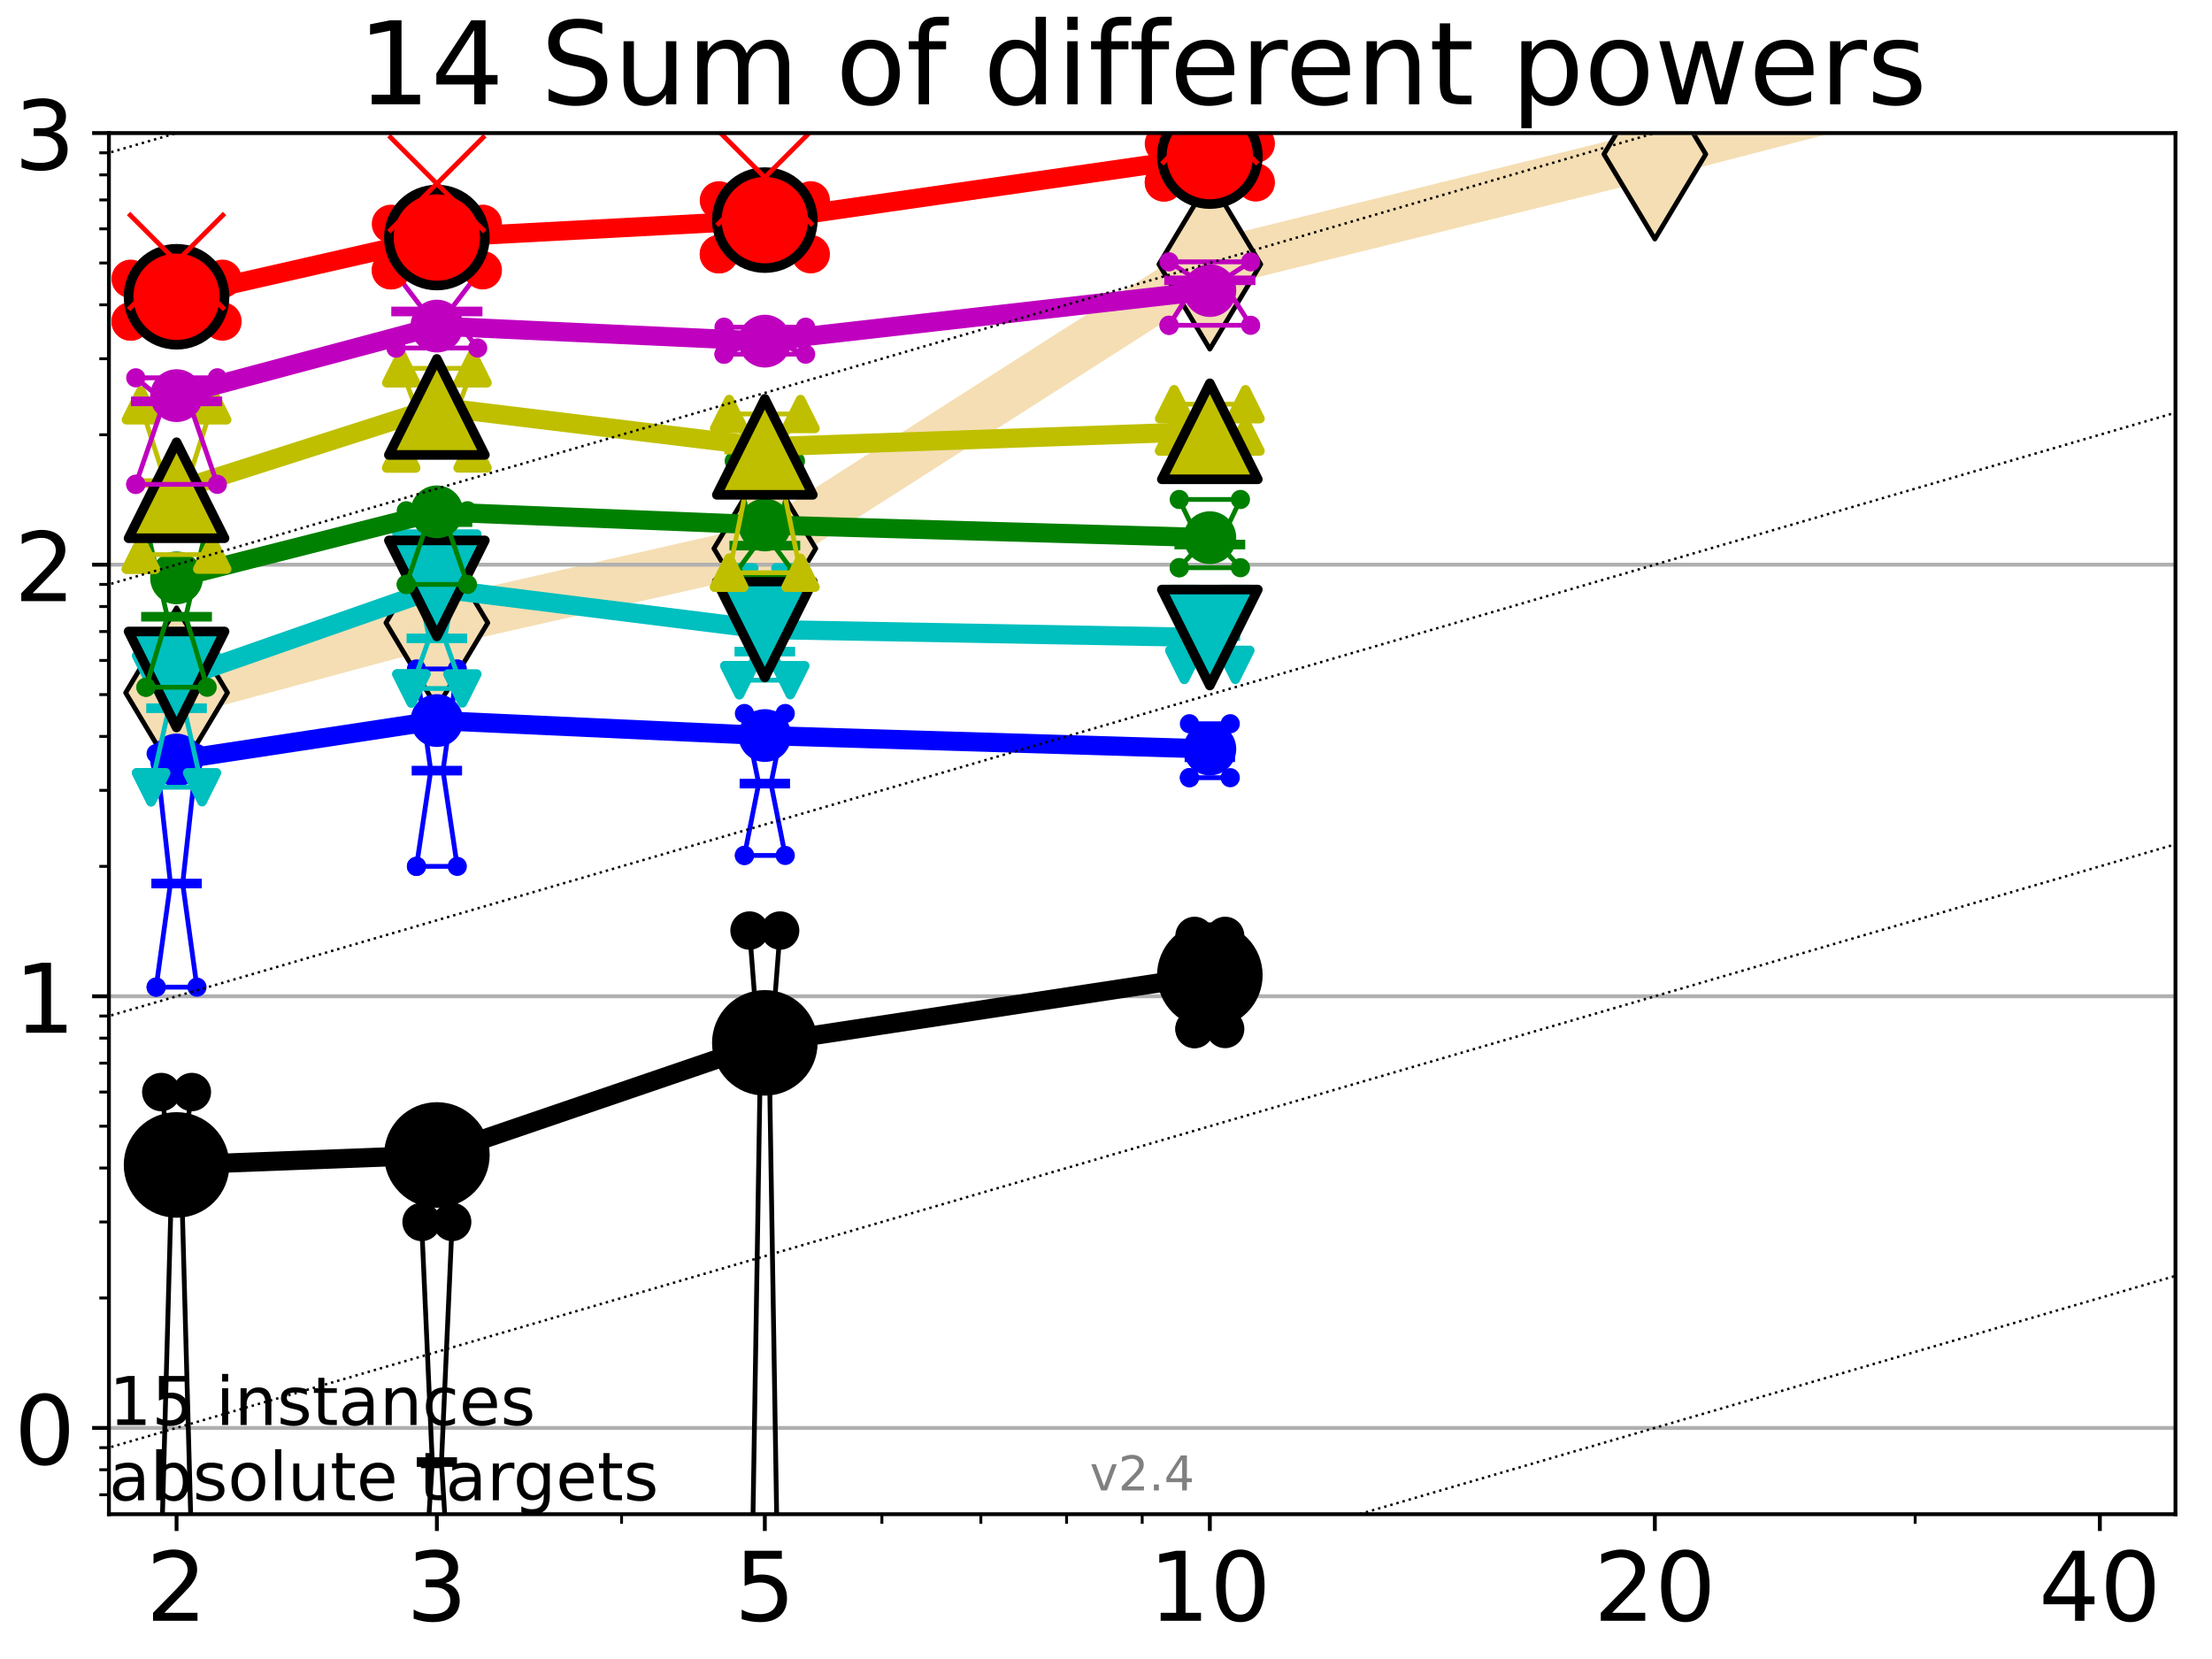 <?xml version="1.0" encoding="utf-8" standalone="no"?>
<!DOCTYPE svg PUBLIC "-//W3C//DTD SVG 1.1//EN"
  "http://www.w3.org/Graphics/SVG/1.1/DTD/svg11.dtd">
<!-- Created with matplotlib (https://matplotlib.org/) -->
<svg height="345.6pt" version="1.1" viewBox="0 0 460.8 345.6" width="460.8pt" xmlns="http://www.w3.org/2000/svg" xmlns:xlink="http://www.w3.org/1999/xlink">
 <defs>
  <style type="text/css">*{stroke-linecap:butt;stroke-linejoin:round;}</style>
 </defs>
 <g id="figure_1">
  <g id="patch_1">
   <path d="M 0 345.6 
L 460.8 345.6 
L 460.8 0 
L 0 0 
z
" style="fill:#ffffff;"/>
  </g>
  <g id="axes_1">
   <g id="patch_2">
    <path d="M 22.69 315.44 
L 453.192 315.44 
L 453.192 27.72 
L 22.69 27.72 
z
" style="fill:#ffffff;"/>
   </g>
   <g id="line2d_1">
    <path clip-path="url(#pf81bc4904c)" d="M 36.781 144.31 
L 91.009 129.744 
L 159.329 114.267 
L 252.032 55.053 
L 344.736 32.117 
L 437.439 8.089 
" style="fill:none;stroke:#f5deb3;stroke-linecap:square;stroke-width:10;"/>
    <defs>
     <path d="M -0 17.678 
L 10.607 0 
L 0 -17.678 
L -10.607 -0 
z
" id="meb9871a0bb" style="stroke:#000000;stroke-linejoin:miter;"/>
    </defs>
    <g clip-path="url(#pf81bc4904c)">
     <use style="fill:#f5deb3;stroke:#000000;stroke-linejoin:miter;" x="36.781" xlink:href="#meb9871a0bb" y="144.31"/>
     <use style="fill:#f5deb3;stroke:#000000;stroke-linejoin:miter;" x="91.009" xlink:href="#meb9871a0bb" y="129.744"/>
     <use style="fill:#f5deb3;stroke:#000000;stroke-linejoin:miter;" x="159.329" xlink:href="#meb9871a0bb" y="114.267"/>
     <use style="fill:#f5deb3;stroke:#000000;stroke-linejoin:miter;" x="252.032" xlink:href="#meb9871a0bb" y="55.053"/>
     <use style="fill:#f5deb3;stroke:#000000;stroke-linejoin:miter;" x="344.736" xlink:href="#meb9871a0bb" y="32.117"/>
     <use style="fill:#f5deb3;stroke:#000000;stroke-linejoin:miter;" x="437.439" xlink:href="#meb9871a0bb" y="8.089"/>
    </g>
   </g>
   <g id="matplotlib.axis_1">
    <g id="xtick_1">
     <g id="line2d_2">
      <defs>
       <path d="M 0 0 
L 0 3.5 
" id="ma00541ff3f" style="stroke:#000000;stroke-width:0.8;"/>
      </defs>
      <g>
       <use style="stroke:#000000;stroke-width:0.8;" x="36.781" xlink:href="#ma00541ff3f" y="315.44"/>
      </g>
     </g>
     <g id="text_1">
      <!-- 2 -->
      <g transform="translate(30.419 337.637)scale(0.2 -0.2)">
       <defs>
        <path d="M 19.188 8.297 
L 53.609 8.297 
L 53.609 0 
L 7.328 0 
L 7.328 8.297 
Q 12.938 14.109 22.625 23.891 
Q 32.328 33.688 34.812 36.531 
Q 39.547 41.844 41.422 45.531 
Q 43.312 49.219 43.312 52.781 
Q 43.312 58.594 39.234 62.25 
Q 35.156 65.922 28.609 65.922 
Q 23.969 65.922 18.812 64.312 
Q 13.672 62.703 7.812 59.422 
L 7.812 69.391 
Q 13.766 71.781 18.938 73 
Q 24.125 74.219 28.422 74.219 
Q 39.75 74.219 46.484 68.547 
Q 53.219 62.891 53.219 53.422 
Q 53.219 48.922 51.531 44.891 
Q 49.859 40.875 45.406 35.406 
Q 44.188 33.984 37.641 27.219 
Q 31.109 20.453 19.188 8.297 
z
" id="DejaVuSans-50"/>
       </defs>
       <use xlink:href="#DejaVuSans-50"/>
      </g>
     </g>
    </g>
    <g id="xtick_2">
     <g id="line2d_3">
      <g>
       <use style="stroke:#000000;stroke-width:0.8;" x="91.009" xlink:href="#ma00541ff3f" y="315.44"/>
      </g>
     </g>
     <g id="text_2">
      <!-- 3 -->
      <g transform="translate(84.647 337.637)scale(0.2 -0.2)">
       <defs>
        <path d="M 40.578 39.312 
Q 47.656 37.797 51.625 33 
Q 55.609 28.219 55.609 21.188 
Q 55.609 10.406 48.188 4.484 
Q 40.766 -1.422 27.094 -1.422 
Q 22.516 -1.422 17.656 -0.516 
Q 12.797 0.391 7.625 2.203 
L 7.625 11.719 
Q 11.719 9.328 16.594 8.109 
Q 21.484 6.891 26.812 6.891 
Q 36.078 6.891 40.938 10.547 
Q 45.797 14.203 45.797 21.188 
Q 45.797 27.641 41.281 31.266 
Q 36.766 34.906 28.719 34.906 
L 20.219 34.906 
L 20.219 43.016 
L 29.109 43.016 
Q 36.375 43.016 40.234 45.922 
Q 44.094 48.828 44.094 54.297 
Q 44.094 59.906 40.109 62.906 
Q 36.141 65.922 28.719 65.922 
Q 24.656 65.922 20.016 65.031 
Q 15.375 64.156 9.812 62.312 
L 9.812 71.094 
Q 15.438 72.656 20.344 73.438 
Q 25.25 74.219 29.594 74.219 
Q 40.828 74.219 47.359 69.109 
Q 53.906 64.016 53.906 55.328 
Q 53.906 49.266 50.438 45.094 
Q 46.969 40.922 40.578 39.312 
z
" id="DejaVuSans-51"/>
       </defs>
       <use xlink:href="#DejaVuSans-51"/>
      </g>
     </g>
    </g>
    <g id="xtick_3">
     <g id="line2d_4">
      <g>
       <use style="stroke:#000000;stroke-width:0.8;" x="159.329" xlink:href="#ma00541ff3f" y="315.44"/>
      </g>
     </g>
     <g id="text_3">
      <!-- 5 -->
      <g transform="translate(152.966 337.637)scale(0.2 -0.2)">
       <defs>
        <path d="M 10.797 72.906 
L 49.516 72.906 
L 49.516 64.594 
L 19.828 64.594 
L 19.828 46.734 
Q 21.969 47.469 24.109 47.828 
Q 26.266 48.188 28.422 48.188 
Q 40.625 48.188 47.75 41.5 
Q 54.891 34.812 54.891 23.391 
Q 54.891 11.625 47.562 5.094 
Q 40.234 -1.422 26.906 -1.422 
Q 22.312 -1.422 17.547 -0.641 
Q 12.797 0.141 7.719 1.703 
L 7.719 11.625 
Q 12.109 9.234 16.797 8.062 
Q 21.484 6.891 26.703 6.891 
Q 35.156 6.891 40.078 11.328 
Q 45.016 15.766 45.016 23.391 
Q 45.016 31 40.078 35.438 
Q 35.156 39.891 26.703 39.891 
Q 22.75 39.891 18.812 39.016 
Q 14.891 38.141 10.797 36.281 
z
" id="DejaVuSans-53"/>
       </defs>
       <use xlink:href="#DejaVuSans-53"/>
      </g>
     </g>
    </g>
    <g id="xtick_4">
     <g id="line2d_5">
      <g>
       <use style="stroke:#000000;stroke-width:0.8;" x="252.032" xlink:href="#ma00541ff3f" y="315.44"/>
      </g>
     </g>
     <g id="text_4">
      <!-- 10 -->
      <g transform="translate(239.307 337.637)scale(0.2 -0.2)">
       <defs>
        <path d="M 12.406 8.297 
L 28.516 8.297 
L 28.516 63.922 
L 10.984 60.406 
L 10.984 69.391 
L 28.422 72.906 
L 38.281 72.906 
L 38.281 8.297 
L 54.391 8.297 
L 54.391 0 
L 12.406 0 
z
" id="DejaVuSans-49"/>
        <path d="M 31.781 66.406 
Q 24.172 66.406 20.328 58.906 
Q 16.5 51.422 16.5 36.375 
Q 16.5 21.391 20.328 13.891 
Q 24.172 6.391 31.781 6.391 
Q 39.453 6.391 43.281 13.891 
Q 47.125 21.391 47.125 36.375 
Q 47.125 51.422 43.281 58.906 
Q 39.453 66.406 31.781 66.406 
z
M 31.781 74.219 
Q 44.047 74.219 50.516 64.516 
Q 56.984 54.828 56.984 36.375 
Q 56.984 17.969 50.516 8.266 
Q 44.047 -1.422 31.781 -1.422 
Q 19.531 -1.422 13.062 8.266 
Q 6.594 17.969 6.594 36.375 
Q 6.594 54.828 13.062 64.516 
Q 19.531 74.219 31.781 74.219 
z
" id="DejaVuSans-48"/>
       </defs>
       <use xlink:href="#DejaVuSans-49"/>
       <use x="63.623" xlink:href="#DejaVuSans-48"/>
      </g>
     </g>
    </g>
    <g id="xtick_5">
     <g id="line2d_6">
      <g>
       <use style="stroke:#000000;stroke-width:0.8;" x="344.736" xlink:href="#ma00541ff3f" y="315.44"/>
      </g>
     </g>
     <g id="text_5">
      <!-- 20 -->
      <g transform="translate(332.011 337.637)scale(0.2 -0.2)">
       <use xlink:href="#DejaVuSans-50"/>
       <use x="63.623" xlink:href="#DejaVuSans-48"/>
      </g>
     </g>
    </g>
    <g id="xtick_6">
     <g id="line2d_7">
      <g>
       <use style="stroke:#000000;stroke-width:0.8;" x="437.439" xlink:href="#ma00541ff3f" y="315.44"/>
      </g>
     </g>
     <g id="text_6">
      <!-- 40 -->
      <g transform="translate(424.714 337.637)scale(0.2 -0.2)">
       <defs>
        <path d="M 37.797 64.312 
L 12.891 25.391 
L 37.797 25.391 
z
M 35.203 72.906 
L 47.609 72.906 
L 47.609 25.391 
L 58.016 25.391 
L 58.016 17.188 
L 47.609 17.188 
L 47.609 0 
L 37.797 0 
L 37.797 17.188 
L 4.891 17.188 
L 4.891 26.703 
z
" id="DejaVuSans-52"/>
       </defs>
       <use xlink:href="#DejaVuSans-52"/>
       <use x="63.623" xlink:href="#DejaVuSans-48"/>
      </g>
     </g>
    </g>
    <g id="xtick_7">
     <g id="line2d_8">
      <defs>
       <path d="M 0 0 
L 0 2 
" id="m75a5a64751" style="stroke:#000000;stroke-width:0.6;"/>
      </defs>
      <g>
       <use style="stroke:#000000;stroke-width:0.6;" x="129.485" xlink:href="#m75a5a64751" y="315.44"/>
      </g>
     </g>
    </g>
    <g id="xtick_8">
     <g id="line2d_9">
      <g>
       <use style="stroke:#000000;stroke-width:0.6;" x="183.713" xlink:href="#m75a5a64751" y="315.44"/>
      </g>
     </g>
    </g>
    <g id="xtick_9">
     <g id="line2d_10">
      <g>
       <use style="stroke:#000000;stroke-width:0.6;" x="204.329" xlink:href="#m75a5a64751" y="315.44"/>
      </g>
     </g>
    </g>
    <g id="xtick_10">
     <g id="line2d_11">
      <g>
       <use style="stroke:#000000;stroke-width:0.6;" x="222.188" xlink:href="#m75a5a64751" y="315.44"/>
      </g>
     </g>
    </g>
    <g id="xtick_11">
     <g id="line2d_12">
      <g>
       <use style="stroke:#000000;stroke-width:0.6;" x="237.941" xlink:href="#m75a5a64751" y="315.44"/>
      </g>
     </g>
    </g>
    <g id="xtick_12">
     <g id="line2d_13">
      <g>
       <use style="stroke:#000000;stroke-width:0.6;" x="398.964" xlink:href="#m75a5a64751" y="315.44"/>
      </g>
     </g>
    </g>
   </g>
   <g id="matplotlib.axis_2">
    <g id="ytick_1">
     <g id="line2d_14">
      <path clip-path="url(#pf81bc4904c)" d="M 22.69 297.458 
L 453.192 297.458 
" style="fill:none;stroke:#b0b0b0;stroke-linecap:square;stroke-width:0.8;"/>
     </g>
     <g id="line2d_15">
      <defs>
       <path d="M 0 0 
L -3.5 0 
" id="mfef7a2c160" style="stroke:#000000;stroke-width:0.8;"/>
      </defs>
      <g>
       <use style="stroke:#000000;stroke-width:0.8;" x="22.69" xlink:href="#mfef7a2c160" y="297.458"/>
      </g>
     </g>
     <g id="text_7">
      <!-- 0 -->
      <g transform="translate(2.965 305.056)scale(0.2 -0.2)">
       <use xlink:href="#DejaVuSans-48"/>
      </g>
     </g>
    </g>
    <g id="ytick_2">
     <g id="line2d_16">
      <path clip-path="url(#pf81bc4904c)" d="M 22.69 207.545 
L 453.192 207.545 
" style="fill:none;stroke:#b0b0b0;stroke-linecap:square;stroke-width:0.8;"/>
     </g>
     <g id="line2d_17">
      <g>
       <use style="stroke:#000000;stroke-width:0.8;" x="22.69" xlink:href="#mfef7a2c160" y="207.545"/>
      </g>
     </g>
     <g id="text_8">
      <!-- 1 -->
      <g transform="translate(2.965 215.143)scale(0.2 -0.2)">
       <use xlink:href="#DejaVuSans-49"/>
      </g>
     </g>
    </g>
    <g id="ytick_3">
     <g id="line2d_18">
      <path clip-path="url(#pf81bc4904c)" d="M 22.69 117.633 
L 453.192 117.633 
" style="fill:none;stroke:#b0b0b0;stroke-linecap:square;stroke-width:0.8;"/>
     </g>
     <g id="line2d_19">
      <g>
       <use style="stroke:#000000;stroke-width:0.8;" x="22.69" xlink:href="#mfef7a2c160" y="117.633"/>
      </g>
     </g>
     <g id="text_9">
      <!-- 2 -->
      <g transform="translate(2.965 125.231)scale(0.2 -0.2)">
       <use xlink:href="#DejaVuSans-50"/>
      </g>
     </g>
    </g>
    <g id="ytick_4">
     <g id="line2d_20">
      <path clip-path="url(#pf81bc4904c)" d="M 22.69 27.72 
L 453.192 27.72 
" style="fill:none;stroke:#b0b0b0;stroke-linecap:square;stroke-width:0.8;"/>
     </g>
     <g id="line2d_21">
      <g>
       <use style="stroke:#000000;stroke-width:0.8;" x="22.69" xlink:href="#mfef7a2c160" y="27.72"/>
      </g>
     </g>
     <g id="text_10">
      <!-- 3 -->
      <g transform="translate(2.965 35.318)scale(0.2 -0.2)">
       <use xlink:href="#DejaVuSans-51"/>
      </g>
     </g>
    </g>
    <g id="ytick_5">
     <g id="line2d_22">
      <defs>
       <path d="M 0 0 
L -2 0 
" id="md23427b898" style="stroke:#000000;stroke-width:0.6;"/>
      </defs>
      <g>
       <use style="stroke:#000000;stroke-width:0.6;" x="22.69" xlink:href="#md23427b898" y="311.385"/>
      </g>
     </g>
    </g>
    <g id="ytick_6">
     <g id="line2d_23">
      <g>
       <use style="stroke:#000000;stroke-width:0.6;" x="22.69" xlink:href="#md23427b898" y="306.171"/>
      </g>
     </g>
    </g>
    <g id="ytick_7">
     <g id="line2d_24">
      <g>
       <use style="stroke:#000000;stroke-width:0.6;" x="22.69" xlink:href="#md23427b898" y="301.572"/>
      </g>
     </g>
    </g>
    <g id="ytick_8">
     <g id="line2d_25">
      <g>
       <use style="stroke:#000000;stroke-width:0.6;" x="22.69" xlink:href="#md23427b898" y="270.391"/>
      </g>
     </g>
    </g>
    <g id="ytick_9">
     <g id="line2d_26">
      <g>
       <use style="stroke:#000000;stroke-width:0.6;" x="22.69" xlink:href="#md23427b898" y="254.558"/>
      </g>
     </g>
    </g>
    <g id="ytick_10">
     <g id="line2d_27">
      <g>
       <use style="stroke:#000000;stroke-width:0.6;" x="22.69" xlink:href="#md23427b898" y="243.325"/>
      </g>
     </g>
    </g>
    <g id="ytick_11">
     <g id="line2d_28">
      <g>
       <use style="stroke:#000000;stroke-width:0.6;" x="22.69" xlink:href="#md23427b898" y="234.611"/>
      </g>
     </g>
    </g>
    <g id="ytick_12">
     <g id="line2d_29">
      <g>
       <use style="stroke:#000000;stroke-width:0.6;" x="22.69" xlink:href="#md23427b898" y="227.492"/>
      </g>
     </g>
    </g>
    <g id="ytick_13">
     <g id="line2d_30">
      <g>
       <use style="stroke:#000000;stroke-width:0.6;" x="22.69" xlink:href="#md23427b898" y="221.473"/>
      </g>
     </g>
    </g>
    <g id="ytick_14">
     <g id="line2d_31">
      <g>
       <use style="stroke:#000000;stroke-width:0.6;" x="22.69" xlink:href="#md23427b898" y="216.258"/>
      </g>
     </g>
    </g>
    <g id="ytick_15">
     <g id="line2d_32">
      <g>
       <use style="stroke:#000000;stroke-width:0.6;" x="22.69" xlink:href="#md23427b898" y="211.659"/>
      </g>
     </g>
    </g>
    <g id="ytick_16">
     <g id="line2d_33">
      <g>
       <use style="stroke:#000000;stroke-width:0.6;" x="22.69" xlink:href="#md23427b898" y="180.479"/>
      </g>
     </g>
    </g>
    <g id="ytick_17">
     <g id="line2d_34">
      <g>
       <use style="stroke:#000000;stroke-width:0.6;" x="22.69" xlink:href="#md23427b898" y="164.646"/>
      </g>
     </g>
    </g>
    <g id="ytick_18">
     <g id="line2d_35">
      <g>
       <use style="stroke:#000000;stroke-width:0.6;" x="22.69" xlink:href="#md23427b898" y="153.412"/>
      </g>
     </g>
    </g>
    <g id="ytick_19">
     <g id="line2d_36">
      <g>
       <use style="stroke:#000000;stroke-width:0.6;" x="22.69" xlink:href="#md23427b898" y="144.699"/>
      </g>
     </g>
    </g>
    <g id="ytick_20">
     <g id="line2d_37">
      <g>
       <use style="stroke:#000000;stroke-width:0.6;" x="22.69" xlink:href="#md23427b898" y="137.579"/>
      </g>
     </g>
    </g>
    <g id="ytick_21">
     <g id="line2d_38">
      <g>
       <use style="stroke:#000000;stroke-width:0.6;" x="22.69" xlink:href="#md23427b898" y="131.56"/>
      </g>
     </g>
    </g>
    <g id="ytick_22">
     <g id="line2d_39">
      <g>
       <use style="stroke:#000000;stroke-width:0.6;" x="22.69" xlink:href="#md23427b898" y="126.346"/>
      </g>
     </g>
    </g>
    <g id="ytick_23">
     <g id="line2d_40">
      <g>
       <use style="stroke:#000000;stroke-width:0.6;" x="22.69" xlink:href="#md23427b898" y="121.747"/>
      </g>
     </g>
    </g>
    <g id="ytick_24">
     <g id="line2d_41">
      <g>
       <use style="stroke:#000000;stroke-width:0.6;" x="22.69" xlink:href="#md23427b898" y="90.566"/>
      </g>
     </g>
    </g>
    <g id="ytick_25">
     <g id="line2d_42">
      <g>
       <use style="stroke:#000000;stroke-width:0.6;" x="22.69" xlink:href="#md23427b898" y="74.733"/>
      </g>
     </g>
    </g>
    <g id="ytick_26">
     <g id="line2d_43">
      <g>
       <use style="stroke:#000000;stroke-width:0.6;" x="22.69" xlink:href="#md23427b898" y="63.5"/>
      </g>
     </g>
    </g>
    <g id="ytick_27">
     <g id="line2d_44">
      <g>
       <use style="stroke:#000000;stroke-width:0.6;" x="22.69" xlink:href="#md23427b898" y="54.786"/>
      </g>
     </g>
    </g>
    <g id="ytick_28">
     <g id="line2d_45">
      <g>
       <use style="stroke:#000000;stroke-width:0.6;" x="22.69" xlink:href="#md23427b898" y="47.667"/>
      </g>
     </g>
    </g>
    <g id="ytick_29">
     <g id="line2d_46">
      <g>
       <use style="stroke:#000000;stroke-width:0.6;" x="22.69" xlink:href="#md23427b898" y="41.648"/>
      </g>
     </g>
    </g>
    <g id="ytick_30">
     <g id="line2d_47">
      <g>
       <use style="stroke:#000000;stroke-width:0.6;" x="22.69" xlink:href="#md23427b898" y="36.433"/>
      </g>
     </g>
    </g>
    <g id="ytick_31">
     <g id="line2d_48">
      <g>
       <use style="stroke:#000000;stroke-width:0.6;" x="22.69" xlink:href="#md23427b898" y="31.834"/>
      </g>
     </g>
    </g>
   </g>
   <g id="line2d_49">
    <path clip-path="url(#pf81bc4904c)" d="M 33.594 324.524 
L 35.825 243.325 
L 33.594 227.492 
L 39.968 227.492 
L 37.737 243.325 
L 39.968 324.524 
L 33.594 324.524 
" style="fill:none;stroke:#000000;stroke-linecap:square;"/>
   </g>
   <g id="line2d_50">
    <path clip-path="url(#pf81bc4904c)" d="M 33.594 324.524 
L 39.968 324.524 
L 39.968 227.492 
L 33.594 227.492 
L 33.594 324.524 
" style="fill:none;"/>
    <defs>
     <path d="M 0 3 
C 0.796 3 1.559 2.684 2.121 2.121 
C 2.684 1.559 3 0.796 3 0 
C 3 -0.796 2.684 -1.559 2.121 -2.121 
C 1.559 -2.684 0.796 -3 0 -3 
C -0.796 -3 -1.559 -2.684 -2.121 -2.121 
C -2.684 -1.559 -3 -0.796 -3 0 
C -3 0.796 -2.684 1.559 -2.121 2.121 
C -1.559 2.684 -0.796 3 0 3 
z
" id="mb5a69d4f72" style="stroke:#000000;stroke-width:2;"/>
    </defs>
    <g clip-path="url(#pf81bc4904c)">
     <use style="stroke:#000000;stroke-width:2;" x="33.594" xlink:href="#mb5a69d4f72" y="324.524"/>
     <use style="stroke:#000000;stroke-width:2;" x="39.968" xlink:href="#mb5a69d4f72" y="324.524"/>
     <use style="stroke:#000000;stroke-width:2;" x="39.968" xlink:href="#mb5a69d4f72" y="227.492"/>
     <use style="stroke:#000000;stroke-width:2;" x="33.594" xlink:href="#mb5a69d4f72" y="227.492"/>
     <use style="stroke:#000000;stroke-width:2;" x="33.594" xlink:href="#mb5a69d4f72" y="324.524"/>
    </g>
   </g>
   <g id="line2d_51">
    <path clip-path="url(#pf81bc4904c)" d="M 33.594 243.325 
L 39.968 243.325 
" style="fill:none;stroke:#000000;stroke-linecap:square;stroke-width:2;"/>
   </g>
   <g id="line2d_52">
    <path clip-path="url(#pf81bc4904c)" d="M 87.823 340.357 
L 90.053 304.577 
L 87.823 254.558 
L 94.196 254.558 
L 91.965 304.577 
L 94.196 340.357 
L 87.823 340.357 
" style="fill:none;stroke:#000000;stroke-linecap:square;"/>
   </g>
   <g id="line2d_53">
    <path clip-path="url(#pf81bc4904c)" d="M 87.823 340.357 
L 94.196 340.357 
L 94.196 254.558 
L 87.823 254.558 
L 87.823 340.357 
" style="fill:none;"/>
    <g clip-path="url(#pf81bc4904c)">
     <use style="stroke:#000000;stroke-width:2;" x="87.823" xlink:href="#mb5a69d4f72" y="340.357"/>
     <use style="stroke:#000000;stroke-width:2;" x="94.196" xlink:href="#mb5a69d4f72" y="340.357"/>
     <use style="stroke:#000000;stroke-width:2;" x="94.196" xlink:href="#mb5a69d4f72" y="254.558"/>
     <use style="stroke:#000000;stroke-width:2;" x="87.823" xlink:href="#mb5a69d4f72" y="254.558"/>
     <use style="stroke:#000000;stroke-width:2;" x="87.823" xlink:href="#mb5a69d4f72" y="340.357"/>
    </g>
   </g>
   <g id="line2d_54">
    <path clip-path="url(#pf81bc4904c)" d="M 87.823 304.577 
L 94.196 304.577 
" style="fill:none;stroke:#000000;stroke-linecap:square;stroke-width:2;"/>
   </g>
   <g id="line2d_55">
    <path clip-path="url(#pf81bc4904c)" d="M 156.364 346.6 
L 158.373 222.605 
L 156.142 193.852 
L 162.515 193.852 
L 160.285 222.605 
L 162.293 346.6 
" style="fill:none;stroke:#000000;stroke-linecap:square;"/>
   </g>
   <g id="line2d_56">
    <path clip-path="url(#pf81bc4904c)" d="M 162.515 346.6 
L 162.515 193.852 
L 156.142 193.852 
L 156.142 346.6 
" style="fill:none;"/>
    <g clip-path="url(#pf81bc4904c)">
     <use style="stroke:#000000;stroke-width:2;" x="156.142" xlink:href="#mb5a69d4f72" y="360.304"/>
     <use style="stroke:#000000;stroke-width:2;" x="162.515" xlink:href="#mb5a69d4f72" y="360.304"/>
     <use style="stroke:#000000;stroke-width:2;" x="162.515" xlink:href="#mb5a69d4f72" y="193.852"/>
     <use style="stroke:#000000;stroke-width:2;" x="156.142" xlink:href="#mb5a69d4f72" y="193.852"/>
     <use style="stroke:#000000;stroke-width:2;" x="156.142" xlink:href="#mb5a69d4f72" y="360.304"/>
    </g>
   </g>
   <g id="line2d_57">
    <path clip-path="url(#pf81bc4904c)" d="M 156.142 222.605 
L 162.515 222.605 
" style="fill:none;stroke:#000000;stroke-linecap:square;stroke-width:2;"/>
   </g>
   <g id="line2d_58">
    <path clip-path="url(#pf81bc4904c)" d="M 248.845 214.353 
L 251.076 210.169 
L 248.845 194.968 
L 255.219 194.968 
L 252.988 210.169 
L 255.219 214.353 
L 248.845 214.353 
" style="fill:none;stroke:#000000;stroke-linecap:square;"/>
   </g>
   <g id="line2d_59">
    <path clip-path="url(#pf81bc4904c)" d="M 248.845 214.353 
L 255.219 214.353 
L 255.219 194.968 
L 248.845 194.968 
L 248.845 214.353 
" style="fill:none;"/>
    <g clip-path="url(#pf81bc4904c)">
     <use style="stroke:#000000;stroke-width:2;" x="248.845" xlink:href="#mb5a69d4f72" y="214.353"/>
     <use style="stroke:#000000;stroke-width:2;" x="255.219" xlink:href="#mb5a69d4f72" y="214.353"/>
     <use style="stroke:#000000;stroke-width:2;" x="255.219" xlink:href="#mb5a69d4f72" y="194.968"/>
     <use style="stroke:#000000;stroke-width:2;" x="248.845" xlink:href="#mb5a69d4f72" y="194.968"/>
     <use style="stroke:#000000;stroke-width:2;" x="248.845" xlink:href="#mb5a69d4f72" y="214.353"/>
    </g>
   </g>
   <g id="line2d_60">
    <path clip-path="url(#pf81bc4904c)" d="M 248.845 210.169 
L 255.219 210.169 
" style="fill:none;stroke:#000000;stroke-linecap:square;stroke-width:2;"/>
   </g>
   <g id="line2d_61">
    <path clip-path="url(#pf81bc4904c)" d="M 36.781 242.679 
L 91.009 240.602 
" style="fill:none;stroke:#000000;stroke-linecap:square;stroke-width:4;"/>
   </g>
   <g id="line2d_62">
    <path clip-path="url(#pf81bc4904c)" d="M 91.009 240.602 
L 159.329 217.247 
" style="fill:none;stroke:#000000;stroke-linecap:square;stroke-width:4;"/>
   </g>
   <g id="line2d_63">
    <path clip-path="url(#pf81bc4904c)" d="M 159.329 217.247 
L 252.032 203.143 
" style="fill:none;stroke:#000000;stroke-linecap:square;stroke-width:4;"/>
   </g>
   <g id="line2d_64">
    <path clip-path="url(#pf81bc4904c)" d="M 36.781 242.679 
L 91.009 240.602 
L 159.329 217.247 
L 252.032 203.143 
" style="fill:none;"/>
    <defs>
     <path d="M 0 10 
C 2.652 10 5.196 8.946 7.071 7.071 
C 8.946 5.196 10 2.652 10 0 
C 10 -2.652 8.946 -5.196 7.071 -7.071 
C 5.196 -8.946 2.652 -10 0 -10 
C -2.652 -10 -5.196 -8.946 -7.071 -7.071 
C -8.946 -5.196 -10 -2.652 -10 0 
C -10 2.652 -8.946 5.196 -7.071 7.071 
C -5.196 8.946 -2.652 10 0 10 
z
" id="mba75311700" style="stroke:#000000;stroke-width:2;"/>
    </defs>
    <g clip-path="url(#pf81bc4904c)">
     <use style="stroke:#000000;stroke-width:2;" x="36.781" xlink:href="#mba75311700" y="242.679"/>
     <use style="stroke:#000000;stroke-width:2;" x="91.009" xlink:href="#mba75311700" y="240.602"/>
     <use style="stroke:#000000;stroke-width:2;" x="159.329" xlink:href="#mba75311700" y="217.247"/>
     <use style="stroke:#000000;stroke-width:2;" x="252.032" xlink:href="#mba75311700" y="203.143"/>
    </g>
   </g>
   <g id="line2d_65">
    <path clip-path="url(#pf81bc4904c)" d="M 32.532 205.64 
L 35.507 184.054 
L 32.532 156.988 
L 41.03 156.988 
L 38.056 184.054 
L 41.03 205.64 
L 32.532 205.64 
" style="fill:none;stroke:#0000ff;stroke-linecap:square;"/>
   </g>
   <g id="line2d_66">
    <path clip-path="url(#pf81bc4904c)" d="M 32.532 205.64 
L 41.03 205.64 
L 41.03 156.988 
L 32.532 156.988 
L 32.532 205.64 
" style="fill:none;"/>
    <defs>
     <path d="M 0 1.5 
C 0.398 1.5 0.779 1.342 1.061 1.061 
C 1.342 0.779 1.5 0.398 1.5 0 
C 1.5 -0.398 1.342 -0.779 1.061 -1.061 
C 0.779 -1.342 0.398 -1.5 0 -1.5 
C -0.398 -1.5 -0.779 -1.342 -1.061 -1.061 
C -1.342 -0.779 -1.5 -0.398 -1.5 0 
C -1.5 0.398 -1.342 0.779 -1.061 1.061 
C -0.779 1.342 -0.398 1.5 0 1.5 
z
" id="m303fd4cbfa" style="stroke:#0000ff;"/>
    </defs>
    <g clip-path="url(#pf81bc4904c)">
     <use style="fill:#0000ff;stroke:#0000ff;" x="32.532" xlink:href="#m303fd4cbfa" y="205.64"/>
     <use style="fill:#0000ff;stroke:#0000ff;" x="41.03" xlink:href="#m303fd4cbfa" y="205.64"/>
     <use style="fill:#0000ff;stroke:#0000ff;" x="41.03" xlink:href="#m303fd4cbfa" y="156.988"/>
     <use style="fill:#0000ff;stroke:#0000ff;" x="32.532" xlink:href="#m303fd4cbfa" y="156.988"/>
     <use style="fill:#0000ff;stroke:#0000ff;" x="32.532" xlink:href="#m303fd4cbfa" y="205.64"/>
    </g>
   </g>
   <g id="line2d_67">
    <path clip-path="url(#pf81bc4904c)" d="M 32.532 184.054 
L 41.03 184.054 
" style="fill:none;stroke:#0000ff;stroke-linecap:square;stroke-width:2;"/>
   </g>
   <g id="line2d_68">
    <path clip-path="url(#pf81bc4904c)" d="M 86.76 180.479 
L 89.735 160.532 
L 86.76 139.355 
L 95.258 139.355 
L 92.284 160.532 
L 95.258 180.479 
L 86.76 180.479 
" style="fill:none;stroke:#0000ff;stroke-linecap:square;"/>
   </g>
   <g id="line2d_69">
    <path clip-path="url(#pf81bc4904c)" d="M 86.76 180.479 
L 95.258 180.479 
L 95.258 139.355 
L 86.76 139.355 
L 86.76 180.479 
" style="fill:none;"/>
    <g clip-path="url(#pf81bc4904c)">
     <use style="fill:#0000ff;stroke:#0000ff;" x="86.76" xlink:href="#m303fd4cbfa" y="180.479"/>
     <use style="fill:#0000ff;stroke:#0000ff;" x="95.258" xlink:href="#m303fd4cbfa" y="180.479"/>
     <use style="fill:#0000ff;stroke:#0000ff;" x="95.258" xlink:href="#m303fd4cbfa" y="139.355"/>
     <use style="fill:#0000ff;stroke:#0000ff;" x="86.76" xlink:href="#m303fd4cbfa" y="139.355"/>
     <use style="fill:#0000ff;stroke:#0000ff;" x="86.76" xlink:href="#m303fd4cbfa" y="180.479"/>
    </g>
   </g>
   <g id="line2d_70">
    <path clip-path="url(#pf81bc4904c)" d="M 86.76 160.532 
L 95.258 160.532 
" style="fill:none;stroke:#0000ff;stroke-linecap:square;stroke-width:2;"/>
   </g>
   <g id="line2d_71">
    <path clip-path="url(#pf81bc4904c)" d="M 155.08 178.203 
L 158.054 163.24 
L 155.08 148.64 
L 163.578 148.64 
L 160.603 163.24 
L 163.578 178.203 
L 155.08 178.203 
" style="fill:none;stroke:#0000ff;stroke-linecap:square;"/>
   </g>
   <g id="line2d_72">
    <path clip-path="url(#pf81bc4904c)" d="M 155.08 178.203 
L 163.578 178.203 
L 163.578 148.64 
L 155.08 148.64 
L 155.08 178.203 
" style="fill:none;"/>
    <g clip-path="url(#pf81bc4904c)">
     <use style="fill:#0000ff;stroke:#0000ff;" x="155.08" xlink:href="#m303fd4cbfa" y="178.203"/>
     <use style="fill:#0000ff;stroke:#0000ff;" x="163.578" xlink:href="#m303fd4cbfa" y="178.203"/>
     <use style="fill:#0000ff;stroke:#0000ff;" x="163.578" xlink:href="#m303fd4cbfa" y="148.64"/>
     <use style="fill:#0000ff;stroke:#0000ff;" x="155.08" xlink:href="#m303fd4cbfa" y="148.64"/>
     <use style="fill:#0000ff;stroke:#0000ff;" x="155.08" xlink:href="#m303fd4cbfa" y="178.203"/>
    </g>
   </g>
   <g id="line2d_73">
    <path clip-path="url(#pf81bc4904c)" d="M 155.08 163.24 
L 163.578 163.24 
" style="fill:none;stroke:#0000ff;stroke-linecap:square;stroke-width:2;"/>
   </g>
   <g id="line2d_74">
    <path clip-path="url(#pf81bc4904c)" d="M 247.783 162.004 
L 250.758 157.744 
L 247.783 150.77 
L 256.281 150.77 
L 253.307 157.744 
L 256.281 162.004 
L 247.783 162.004 
" style="fill:none;stroke:#0000ff;stroke-linecap:square;"/>
   </g>
   <g id="line2d_75">
    <path clip-path="url(#pf81bc4904c)" d="M 247.783 162.004 
L 256.281 162.004 
L 256.281 150.77 
L 247.783 150.77 
L 247.783 162.004 
" style="fill:none;"/>
    <g clip-path="url(#pf81bc4904c)">
     <use style="fill:#0000ff;stroke:#0000ff;" x="247.783" xlink:href="#m303fd4cbfa" y="162.004"/>
     <use style="fill:#0000ff;stroke:#0000ff;" x="256.281" xlink:href="#m303fd4cbfa" y="162.004"/>
     <use style="fill:#0000ff;stroke:#0000ff;" x="256.281" xlink:href="#m303fd4cbfa" y="150.77"/>
     <use style="fill:#0000ff;stroke:#0000ff;" x="247.783" xlink:href="#m303fd4cbfa" y="150.77"/>
     <use style="fill:#0000ff;stroke:#0000ff;" x="247.783" xlink:href="#m303fd4cbfa" y="162.004"/>
    </g>
   </g>
   <g id="line2d_76">
    <path clip-path="url(#pf81bc4904c)" d="M 247.783 157.744 
L 256.281 157.744 
" style="fill:none;stroke:#0000ff;stroke-linecap:square;stroke-width:2;"/>
   </g>
   <g id="line2d_77">
    <path clip-path="url(#pf81bc4904c)" d="M 36.781 158.33 
L 91.009 150.107 
" style="fill:none;stroke:#0000ff;stroke-linecap:square;stroke-width:4;"/>
   </g>
   <g id="line2d_78">
    <path clip-path="url(#pf81bc4904c)" d="M 91.009 150.107 
L 159.329 153.231 
" style="fill:none;stroke:#0000ff;stroke-linecap:square;stroke-width:4;"/>
   </g>
   <g id="line2d_79">
    <path clip-path="url(#pf81bc4904c)" d="M 159.329 153.231 
L 252.032 156.03 
" style="fill:none;stroke:#0000ff;stroke-linecap:square;stroke-width:4;"/>
   </g>
   <g id="line2d_80">
    <path clip-path="url(#pf81bc4904c)" d="M 36.781 158.33 
L 91.009 150.107 
L 159.329 153.231 
L 252.032 156.03 
" style="fill:none;"/>
    <defs>
     <path d="M 0 5 
C 1.326 5 2.598 4.473 3.536 3.536 
C 4.473 2.598 5 1.326 5 0 
C 5 -1.326 4.473 -2.598 3.536 -3.536 
C 2.598 -4.473 1.326 -5 0 -5 
C -1.326 -5 -2.598 -4.473 -3.536 -3.536 
C -4.473 -2.598 -5 -1.326 -5 0 
C -5 1.326 -4.473 2.598 -3.536 3.536 
C -2.598 4.473 -1.326 5 0 5 
z
" id="m731506a19b" style="stroke:#0000ff;"/>
    </defs>
    <g clip-path="url(#pf81bc4904c)">
     <use style="fill:#0000ff;stroke:#0000ff;" x="36.781" xlink:href="#m731506a19b" y="158.33"/>
     <use style="fill:#0000ff;stroke:#0000ff;" x="91.009" xlink:href="#m731506a19b" y="150.107"/>
     <use style="fill:#0000ff;stroke:#0000ff;" x="159.329" xlink:href="#m731506a19b" y="153.231"/>
     <use style="fill:#0000ff;stroke:#0000ff;" x="252.032" xlink:href="#m731506a19b" y="156.03"/>
    </g>
   </g>
   <g id="line2d_81">
    <path clip-path="url(#pf81bc4904c)" d="M 31.47 164 
L 35.188 147.533 
L 31.47 139.582 
L 42.093 139.582 
L 38.375 147.533 
L 42.093 164 
L 31.47 164 
" style="fill:none;stroke:#00bfbf;stroke-linecap:square;"/>
   </g>
   <g id="line2d_82">
    <path clip-path="url(#pf81bc4904c)" d="M 31.47 164 
L 42.093 164 
L 42.093 139.582 
L 31.47 139.582 
L 31.47 164 
" style="fill:none;"/>
    <defs>
     <path d="M -0 3 
L 3 -3 
L -3 -3 
z
" id="mec68a2e606" style="stroke:#00bfbf;stroke-linejoin:miter;stroke-width:2;"/>
    </defs>
    <g clip-path="url(#pf81bc4904c)">
     <use style="fill:#00bfbf;stroke:#00bfbf;stroke-linejoin:miter;stroke-width:2;" x="31.47" xlink:href="#mec68a2e606" y="164"/>
     <use style="fill:#00bfbf;stroke:#00bfbf;stroke-linejoin:miter;stroke-width:2;" x="42.093" xlink:href="#mec68a2e606" y="164"/>
     <use style="fill:#00bfbf;stroke:#00bfbf;stroke-linejoin:miter;stroke-width:2;" x="42.093" xlink:href="#mec68a2e606" y="139.582"/>
     <use style="fill:#00bfbf;stroke:#00bfbf;stroke-linejoin:miter;stroke-width:2;" x="31.47" xlink:href="#mec68a2e606" y="139.582"/>
     <use style="fill:#00bfbf;stroke:#00bfbf;stroke-linejoin:miter;stroke-width:2;" x="31.47" xlink:href="#mec68a2e606" y="164"/>
    </g>
   </g>
   <g id="line2d_83">
    <path clip-path="url(#pf81bc4904c)" d="M 31.47 147.533 
L 42.093 147.533 
" style="fill:none;stroke:#00bfbf;stroke-linecap:square;stroke-width:2;"/>
   </g>
   <g id="line2d_84">
    <path clip-path="url(#pf81bc4904c)" d="M 85.698 143.418 
L 89.416 132.98 
L 85.698 114.267 
L 96.321 114.267 
L 92.603 132.98 
L 96.321 143.418 
L 85.698 143.418 
" style="fill:none;stroke:#00bfbf;stroke-linecap:square;"/>
   </g>
   <g id="line2d_85">
    <path clip-path="url(#pf81bc4904c)" d="M 85.698 143.418 
L 96.321 143.418 
L 96.321 114.267 
L 85.698 114.267 
L 85.698 143.418 
" style="fill:none;"/>
    <g clip-path="url(#pf81bc4904c)">
     <use style="fill:#00bfbf;stroke:#00bfbf;stroke-linejoin:miter;stroke-width:2;" x="85.698" xlink:href="#mec68a2e606" y="143.418"/>
     <use style="fill:#00bfbf;stroke:#00bfbf;stroke-linejoin:miter;stroke-width:2;" x="96.321" xlink:href="#mec68a2e606" y="143.418"/>
     <use style="fill:#00bfbf;stroke:#00bfbf;stroke-linejoin:miter;stroke-width:2;" x="96.321" xlink:href="#mec68a2e606" y="114.267"/>
     <use style="fill:#00bfbf;stroke:#00bfbf;stroke-linejoin:miter;stroke-width:2;" x="85.698" xlink:href="#mec68a2e606" y="114.267"/>
     <use style="fill:#00bfbf;stroke:#00bfbf;stroke-linejoin:miter;stroke-width:2;" x="85.698" xlink:href="#mec68a2e606" y="143.418"/>
    </g>
   </g>
   <g id="line2d_86">
    <path clip-path="url(#pf81bc4904c)" d="M 85.698 132.98 
L 96.321 132.98 
" style="fill:none;stroke:#00bfbf;stroke-linecap:square;stroke-width:2;"/>
   </g>
   <g id="line2d_87">
    <path clip-path="url(#pf81bc4904c)" d="M 154.017 141.694 
L 157.735 135.736 
L 154.017 121.315 
L 164.64 121.315 
L 160.922 135.736 
L 164.64 141.694 
L 154.017 141.694 
" style="fill:none;stroke:#00bfbf;stroke-linecap:square;"/>
   </g>
   <g id="line2d_88">
    <path clip-path="url(#pf81bc4904c)" d="M 154.017 141.694 
L 164.64 141.694 
L 164.64 121.315 
L 154.017 121.315 
L 154.017 141.694 
" style="fill:none;"/>
    <g clip-path="url(#pf81bc4904c)">
     <use style="fill:#00bfbf;stroke:#00bfbf;stroke-linejoin:miter;stroke-width:2;" x="154.017" xlink:href="#mec68a2e606" y="141.694"/>
     <use style="fill:#00bfbf;stroke:#00bfbf;stroke-linejoin:miter;stroke-width:2;" x="164.64" xlink:href="#mec68a2e606" y="141.694"/>
     <use style="fill:#00bfbf;stroke:#00bfbf;stroke-linejoin:miter;stroke-width:2;" x="164.64" xlink:href="#mec68a2e606" y="121.315"/>
     <use style="fill:#00bfbf;stroke:#00bfbf;stroke-linejoin:miter;stroke-width:2;" x="154.017" xlink:href="#mec68a2e606" y="121.315"/>
     <use style="fill:#00bfbf;stroke:#00bfbf;stroke-linejoin:miter;stroke-width:2;" x="154.017" xlink:href="#mec68a2e606" y="141.694"/>
    </g>
   </g>
   <g id="line2d_89">
    <path clip-path="url(#pf81bc4904c)" d="M 154.017 135.736 
L 164.64 135.736 
" style="fill:none;stroke:#00bfbf;stroke-linecap:square;stroke-width:2;"/>
   </g>
   <g id="line2d_90">
    <path clip-path="url(#pf81bc4904c)" d="M 246.721 138.501 
L 250.439 132.492 
L 246.721 125.813 
L 257.344 125.813 
L 253.626 132.492 
L 257.344 138.501 
L 246.721 138.501 
" style="fill:none;stroke:#00bfbf;stroke-linecap:square;"/>
   </g>
   <g id="line2d_91">
    <path clip-path="url(#pf81bc4904c)" d="M 246.721 138.501 
L 257.344 138.501 
L 257.344 125.813 
L 246.721 125.813 
L 246.721 138.501 
" style="fill:none;"/>
    <g clip-path="url(#pf81bc4904c)">
     <use style="fill:#00bfbf;stroke:#00bfbf;stroke-linejoin:miter;stroke-width:2;" x="246.721" xlink:href="#mec68a2e606" y="138.501"/>
     <use style="fill:#00bfbf;stroke:#00bfbf;stroke-linejoin:miter;stroke-width:2;" x="257.344" xlink:href="#mec68a2e606" y="138.501"/>
     <use style="fill:#00bfbf;stroke:#00bfbf;stroke-linejoin:miter;stroke-width:2;" x="257.344" xlink:href="#mec68a2e606" y="125.813"/>
     <use style="fill:#00bfbf;stroke:#00bfbf;stroke-linejoin:miter;stroke-width:2;" x="246.721" xlink:href="#mec68a2e606" y="125.813"/>
     <use style="fill:#00bfbf;stroke:#00bfbf;stroke-linejoin:miter;stroke-width:2;" x="246.721" xlink:href="#mec68a2e606" y="138.501"/>
    </g>
   </g>
   <g id="line2d_92">
    <path clip-path="url(#pf81bc4904c)" d="M 246.721 132.492 
L 257.344 132.492 
" style="fill:none;stroke:#00bfbf;stroke-linecap:square;stroke-width:2;"/>
   </g>
   <g id="line2d_93">
    <path clip-path="url(#pf81bc4904c)" d="M 36.781 141.549 
L 91.009 122.575 
" style="fill:none;stroke:#00bfbf;stroke-linecap:square;stroke-width:4;"/>
   </g>
   <g id="line2d_94">
    <path clip-path="url(#pf81bc4904c)" d="M 91.009 122.575 
L 159.329 131.138 
" style="fill:none;stroke:#00bfbf;stroke-linecap:square;stroke-width:4;"/>
   </g>
   <g id="line2d_95">
    <path clip-path="url(#pf81bc4904c)" d="M 159.329 131.138 
L 252.032 132.815 
" style="fill:none;stroke:#00bfbf;stroke-linecap:square;stroke-width:4;"/>
   </g>
   <g id="line2d_96">
    <path clip-path="url(#pf81bc4904c)" d="M 36.781 141.549 
L 91.009 122.575 
L 159.329 131.138 
L 252.032 132.815 
" style="fill:none;"/>
    <defs>
     <path d="M -0 10 
L 10 -10 
L -10 -10 
z
" id="m51f2d37997" style="stroke:#000000;stroke-linejoin:miter;stroke-width:2;"/>
    </defs>
    <g clip-path="url(#pf81bc4904c)">
     <use style="fill:#00bfbf;stroke:#000000;stroke-linejoin:miter;stroke-width:2;" x="36.781" xlink:href="#m51f2d37997" y="141.549"/>
     <use style="fill:#00bfbf;stroke:#000000;stroke-linejoin:miter;stroke-width:2;" x="91.009" xlink:href="#m51f2d37997" y="122.575"/>
     <use style="fill:#00bfbf;stroke:#000000;stroke-linejoin:miter;stroke-width:2;" x="159.329" xlink:href="#m51f2d37997" y="131.138"/>
     <use style="fill:#00bfbf;stroke:#000000;stroke-linejoin:miter;stroke-width:2;" x="252.032" xlink:href="#m51f2d37997" y="132.815"/>
    </g>
   </g>
   <g id="line2d_97">
    <path clip-path="url(#pf81bc4904c)" d="M 30.408 143.167 
L 34.869 128.478 
L 30.408 109.391 
L 43.155 109.391 
L 38.693 128.478 
L 43.155 143.167 
L 30.408 143.167 
" style="fill:none;stroke:#008000;stroke-linecap:square;"/>
   </g>
   <g id="line2d_98">
    <path clip-path="url(#pf81bc4904c)" d="M 30.408 143.167 
L 43.155 143.167 
L 43.155 109.391 
L 30.408 109.391 
L 30.408 143.167 
" style="fill:none;"/>
    <defs>
     <path d="M 0 1.5 
C 0.398 1.5 0.779 1.342 1.061 1.061 
C 1.342 0.779 1.5 0.398 1.5 0 
C 1.5 -0.398 1.342 -0.779 1.061 -1.061 
C 0.779 -1.342 0.398 -1.5 0 -1.5 
C -0.398 -1.5 -0.779 -1.342 -1.061 -1.061 
C -1.342 -0.779 -1.5 -0.398 -1.5 0 
C -1.5 0.398 -1.342 0.779 -1.061 1.061 
C -0.779 1.342 -0.398 1.5 0 1.5 
z
" id="mdfc8065a93" style="stroke:#008000;"/>
    </defs>
    <g clip-path="url(#pf81bc4904c)">
     <use style="fill:#008000;stroke:#008000;" x="30.408" xlink:href="#mdfc8065a93" y="143.167"/>
     <use style="fill:#008000;stroke:#008000;" x="43.155" xlink:href="#mdfc8065a93" y="143.167"/>
     <use style="fill:#008000;stroke:#008000;" x="43.155" xlink:href="#mdfc8065a93" y="109.391"/>
     <use style="fill:#008000;stroke:#008000;" x="30.408" xlink:href="#mdfc8065a93" y="109.391"/>
     <use style="fill:#008000;stroke:#008000;" x="30.408" xlink:href="#mdfc8065a93" y="143.167"/>
    </g>
   </g>
   <g id="line2d_99">
    <path clip-path="url(#pf81bc4904c)" d="M 30.408 128.478 
L 43.155 128.478 
" style="fill:none;stroke:#008000;stroke-linecap:square;stroke-width:2;"/>
   </g>
   <g id="line2d_100">
    <path clip-path="url(#pf81bc4904c)" d="M 84.636 121.747 
L 89.097 108.763 
L 84.636 106.399 
L 97.383 106.399 
L 92.921 108.763 
L 97.383 121.747 
L 84.636 121.747 
" style="fill:none;stroke:#008000;stroke-linecap:square;"/>
   </g>
   <g id="line2d_101">
    <path clip-path="url(#pf81bc4904c)" d="M 84.636 121.747 
L 97.383 121.747 
L 97.383 106.399 
L 84.636 106.399 
L 84.636 121.747 
" style="fill:none;"/>
    <g clip-path="url(#pf81bc4904c)">
     <use style="fill:#008000;stroke:#008000;" x="84.636" xlink:href="#mdfc8065a93" y="121.747"/>
     <use style="fill:#008000;stroke:#008000;" x="97.383" xlink:href="#mdfc8065a93" y="121.747"/>
     <use style="fill:#008000;stroke:#008000;" x="97.383" xlink:href="#mdfc8065a93" y="106.399"/>
     <use style="fill:#008000;stroke:#008000;" x="84.636" xlink:href="#mdfc8065a93" y="106.399"/>
     <use style="fill:#008000;stroke:#008000;" x="84.636" xlink:href="#mdfc8065a93" y="121.747"/>
    </g>
   </g>
   <g id="line2d_102">
    <path clip-path="url(#pf81bc4904c)" d="M 84.636 108.763 
L 97.383 108.763 
" style="fill:none;stroke:#008000;stroke-linecap:square;stroke-width:2;"/>
   </g>
   <g id="line2d_103">
    <path clip-path="url(#pf81bc4904c)" d="M 152.955 119.718 
L 157.417 113.663 
L 152.955 96.049 
L 165.702 96.049 
L 161.241 113.663 
L 165.702 119.718 
L 152.955 119.718 
" style="fill:none;stroke:#008000;stroke-linecap:square;"/>
   </g>
   <g id="line2d_104">
    <path clip-path="url(#pf81bc4904c)" d="M 152.955 119.718 
L 165.702 119.718 
L 165.702 96.049 
L 152.955 96.049 
L 152.955 119.718 
" style="fill:none;"/>
    <g clip-path="url(#pf81bc4904c)">
     <use style="fill:#008000;stroke:#008000;" x="152.955" xlink:href="#mdfc8065a93" y="119.718"/>
     <use style="fill:#008000;stroke:#008000;" x="165.702" xlink:href="#mdfc8065a93" y="119.718"/>
     <use style="fill:#008000;stroke:#008000;" x="165.702" xlink:href="#mdfc8065a93" y="96.049"/>
     <use style="fill:#008000;stroke:#008000;" x="152.955" xlink:href="#mdfc8065a93" y="96.049"/>
     <use style="fill:#008000;stroke:#008000;" x="152.955" xlink:href="#mdfc8065a93" y="119.718"/>
    </g>
   </g>
   <g id="line2d_105">
    <path clip-path="url(#pf81bc4904c)" d="M 152.955 113.663 
L 165.702 113.663 
" style="fill:none;stroke:#008000;stroke-linecap:square;stroke-width:2;"/>
   </g>
   <g id="line2d_106">
    <path clip-path="url(#pf81bc4904c)" d="M 245.659 118.262 
L 250.12 113.434 
L 245.659 104.05 
L 258.406 104.05 
L 253.944 113.434 
L 258.406 118.262 
L 245.659 118.262 
" style="fill:none;stroke:#008000;stroke-linecap:square;"/>
   </g>
   <g id="line2d_107">
    <path clip-path="url(#pf81bc4904c)" d="M 245.659 118.262 
L 258.406 118.262 
L 258.406 104.05 
L 245.659 104.05 
L 245.659 118.262 
" style="fill:none;"/>
    <g clip-path="url(#pf81bc4904c)">
     <use style="fill:#008000;stroke:#008000;" x="245.659" xlink:href="#mdfc8065a93" y="118.262"/>
     <use style="fill:#008000;stroke:#008000;" x="258.406" xlink:href="#mdfc8065a93" y="118.262"/>
     <use style="fill:#008000;stroke:#008000;" x="258.406" xlink:href="#mdfc8065a93" y="104.05"/>
     <use style="fill:#008000;stroke:#008000;" x="245.659" xlink:href="#mdfc8065a93" y="104.05"/>
     <use style="fill:#008000;stroke:#008000;" x="245.659" xlink:href="#mdfc8065a93" y="118.262"/>
    </g>
   </g>
   <g id="line2d_108">
    <path clip-path="url(#pf81bc4904c)" d="M 245.659 113.434 
L 258.406 113.434 
" style="fill:none;stroke:#008000;stroke-linecap:square;stroke-width:2;"/>
   </g>
   <g id="line2d_109">
    <path clip-path="url(#pf81bc4904c)" d="M 36.781 120.382 
L 91.009 106.627 
" style="fill:none;stroke:#008000;stroke-linecap:square;stroke-width:4;"/>
   </g>
   <g id="line2d_110">
    <path clip-path="url(#pf81bc4904c)" d="M 91.009 106.627 
L 159.329 109.359 
" style="fill:none;stroke:#008000;stroke-linecap:square;stroke-width:4;"/>
   </g>
   <g id="line2d_111">
    <path clip-path="url(#pf81bc4904c)" d="M 159.329 109.359 
L 252.032 112.01 
" style="fill:none;stroke:#008000;stroke-linecap:square;stroke-width:4;"/>
   </g>
   <g id="line2d_112">
    <path clip-path="url(#pf81bc4904c)" d="M 36.781 120.382 
L 91.009 106.627 
L 159.329 109.359 
L 252.032 112.01 
" style="fill:none;"/>
    <defs>
     <path d="M 0 5 
C 1.326 5 2.598 4.473 3.536 3.536 
C 4.473 2.598 5 1.326 5 0 
C 5 -1.326 4.473 -2.598 3.536 -3.536 
C 2.598 -4.473 1.326 -5 0 -5 
C -1.326 -5 -2.598 -4.473 -3.536 -3.536 
C -4.473 -2.598 -5 -1.326 -5 0 
C -5 1.326 -4.473 2.598 -3.536 3.536 
C -2.598 4.473 -1.326 5 0 5 
z
" id="m8fd39da896" style="stroke:#008000;"/>
    </defs>
    <g clip-path="url(#pf81bc4904c)">
     <use style="fill:#008000;stroke:#008000;" x="36.781" xlink:href="#m8fd39da896" y="120.382"/>
     <use style="fill:#008000;stroke:#008000;" x="91.009" xlink:href="#m8fd39da896" y="106.627"/>
     <use style="fill:#008000;stroke:#008000;" x="159.329" xlink:href="#m8fd39da896" y="109.359"/>
     <use style="fill:#008000;stroke:#008000;" x="252.032" xlink:href="#m8fd39da896" y="112.01"/>
    </g>
   </g>
   <g id="line2d_113">
    <path clip-path="url(#pf81bc4904c)" d="M 29.345 115.542 
L 34.55 100.645 
L 29.345 84.435 
L 44.217 84.435 
L 39.012 100.645 
L 44.217 115.542 
L 29.345 115.542 
" style="fill:none;stroke:#bfbf00;stroke-linecap:square;"/>
   </g>
   <g id="line2d_114">
    <path clip-path="url(#pf81bc4904c)" d="M 29.345 115.542 
L 44.217 115.542 
L 44.217 84.435 
L 29.345 84.435 
L 29.345 115.542 
" style="fill:none;"/>
    <defs>
     <path d="M 0 -3 
L -3 3 
L 3 3 
z
" id="m43bc9e0060" style="stroke:#bfbf00;stroke-linejoin:miter;stroke-width:2;"/>
    </defs>
    <g clip-path="url(#pf81bc4904c)">
     <use style="fill:#bfbf00;stroke:#bfbf00;stroke-linejoin:miter;stroke-width:2;" x="29.345" xlink:href="#m43bc9e0060" y="115.542"/>
     <use style="fill:#bfbf00;stroke:#bfbf00;stroke-linejoin:miter;stroke-width:2;" x="44.217" xlink:href="#m43bc9e0060" y="115.542"/>
     <use style="fill:#bfbf00;stroke:#bfbf00;stroke-linejoin:miter;stroke-width:2;" x="44.217" xlink:href="#m43bc9e0060" y="84.435"/>
     <use style="fill:#bfbf00;stroke:#bfbf00;stroke-linejoin:miter;stroke-width:2;" x="29.345" xlink:href="#m43bc9e0060" y="84.435"/>
     <use style="fill:#bfbf00;stroke:#bfbf00;stroke-linejoin:miter;stroke-width:2;" x="29.345" xlink:href="#m43bc9e0060" y="115.542"/>
    </g>
   </g>
   <g id="line2d_115">
    <path clip-path="url(#pf81bc4904c)" d="M 29.345 100.645 
L 44.217 100.645 
" style="fill:none;stroke:#bfbf00;stroke-linecap:square;stroke-width:2;"/>
   </g>
   <g id="line2d_116">
    <path clip-path="url(#pf81bc4904c)" d="M 83.574 94.464 
L 88.779 90.795 
L 83.574 76.736 
L 98.445 76.736 
L 93.24 90.795 
L 98.445 94.464 
L 83.574 94.464 
" style="fill:none;stroke:#bfbf00;stroke-linecap:square;"/>
   </g>
   <g id="line2d_117">
    <path clip-path="url(#pf81bc4904c)" d="M 83.574 94.464 
L 98.445 94.464 
L 98.445 76.736 
L 83.574 76.736 
L 83.574 94.464 
" style="fill:none;"/>
    <g clip-path="url(#pf81bc4904c)">
     <use style="fill:#bfbf00;stroke:#bfbf00;stroke-linejoin:miter;stroke-width:2;" x="83.574" xlink:href="#m43bc9e0060" y="94.464"/>
     <use style="fill:#bfbf00;stroke:#bfbf00;stroke-linejoin:miter;stroke-width:2;" x="98.445" xlink:href="#m43bc9e0060" y="94.464"/>
     <use style="fill:#bfbf00;stroke:#bfbf00;stroke-linejoin:miter;stroke-width:2;" x="98.445" xlink:href="#m43bc9e0060" y="76.736"/>
     <use style="fill:#bfbf00;stroke:#bfbf00;stroke-linejoin:miter;stroke-width:2;" x="83.574" xlink:href="#m43bc9e0060" y="76.736"/>
     <use style="fill:#bfbf00;stroke:#bfbf00;stroke-linejoin:miter;stroke-width:2;" x="83.574" xlink:href="#m43bc9e0060" y="94.464"/>
    </g>
   </g>
   <g id="line2d_118">
    <path clip-path="url(#pf81bc4904c)" d="M 83.574 90.795 
L 98.445 90.795 
" style="fill:none;stroke:#bfbf00;stroke-linecap:square;stroke-width:2;"/>
   </g>
   <g id="line2d_119">
    <path clip-path="url(#pf81bc4904c)" d="M 151.893 119.308 
L 157.098 93.653 
L 151.893 86.246 
L 166.764 86.246 
L 161.559 93.653 
L 166.764 119.308 
L 151.893 119.308 
" style="fill:none;stroke:#bfbf00;stroke-linecap:square;"/>
   </g>
   <g id="line2d_120">
    <path clip-path="url(#pf81bc4904c)" d="M 151.893 119.308 
L 166.764 119.308 
L 166.764 86.246 
L 151.893 86.246 
L 151.893 119.308 
" style="fill:none;"/>
    <g clip-path="url(#pf81bc4904c)">
     <use style="fill:#bfbf00;stroke:#bfbf00;stroke-linejoin:miter;stroke-width:2;" x="151.893" xlink:href="#m43bc9e0060" y="119.308"/>
     <use style="fill:#bfbf00;stroke:#bfbf00;stroke-linejoin:miter;stroke-width:2;" x="166.764" xlink:href="#m43bc9e0060" y="119.308"/>
     <use style="fill:#bfbf00;stroke:#bfbf00;stroke-linejoin:miter;stroke-width:2;" x="166.764" xlink:href="#m43bc9e0060" y="86.246"/>
     <use style="fill:#bfbf00;stroke:#bfbf00;stroke-linejoin:miter;stroke-width:2;" x="151.893" xlink:href="#m43bc9e0060" y="86.246"/>
     <use style="fill:#bfbf00;stroke:#bfbf00;stroke-linejoin:miter;stroke-width:2;" x="151.893" xlink:href="#m43bc9e0060" y="119.308"/>
    </g>
   </g>
   <g id="line2d_121">
    <path clip-path="url(#pf81bc4904c)" d="M 151.893 93.653 
L 166.764 93.653 
" style="fill:none;stroke:#bfbf00;stroke-linecap:square;stroke-width:2;"/>
   </g>
   <g id="line2d_122">
    <path clip-path="url(#pf81bc4904c)" d="M 244.596 90.939 
L 249.801 90.226 
L 244.596 84.202 
L 259.468 84.202 
L 254.263 90.226 
L 259.468 90.939 
L 244.596 90.939 
" style="fill:none;stroke:#bfbf00;stroke-linecap:square;"/>
   </g>
   <g id="line2d_123">
    <path clip-path="url(#pf81bc4904c)" d="M 244.596 90.939 
L 259.468 90.939 
L 259.468 84.202 
L 244.596 84.202 
L 244.596 90.939 
" style="fill:none;"/>
    <g clip-path="url(#pf81bc4904c)">
     <use style="fill:#bfbf00;stroke:#bfbf00;stroke-linejoin:miter;stroke-width:2;" x="244.596" xlink:href="#m43bc9e0060" y="90.939"/>
     <use style="fill:#bfbf00;stroke:#bfbf00;stroke-linejoin:miter;stroke-width:2;" x="259.468" xlink:href="#m43bc9e0060" y="90.939"/>
     <use style="fill:#bfbf00;stroke:#bfbf00;stroke-linejoin:miter;stroke-width:2;" x="259.468" xlink:href="#m43bc9e0060" y="84.202"/>
     <use style="fill:#bfbf00;stroke:#bfbf00;stroke-linejoin:miter;stroke-width:2;" x="244.596" xlink:href="#m43bc9e0060" y="84.202"/>
     <use style="fill:#bfbf00;stroke:#bfbf00;stroke-linejoin:miter;stroke-width:2;" x="244.596" xlink:href="#m43bc9e0060" y="90.939"/>
    </g>
   </g>
   <g id="line2d_124">
    <path clip-path="url(#pf81bc4904c)" d="M 244.596 90.226 
L 259.468 90.226 
" style="fill:none;stroke:#bfbf00;stroke-linecap:square;stroke-width:2;"/>
   </g>
   <g id="line2d_125">
    <path clip-path="url(#pf81bc4904c)" d="M 36.781 102.122 
L 91.009 84.767 
" style="fill:none;stroke:#bfbf00;stroke-linecap:square;stroke-width:4;"/>
   </g>
   <g id="line2d_126">
    <path clip-path="url(#pf81bc4904c)" d="M 91.009 84.767 
L 159.329 93.079 
" style="fill:none;stroke:#bfbf00;stroke-linecap:square;stroke-width:4;"/>
   </g>
   <g id="line2d_127">
    <path clip-path="url(#pf81bc4904c)" d="M 159.329 93.079 
L 252.032 89.848 
" style="fill:none;stroke:#bfbf00;stroke-linecap:square;stroke-width:4;"/>
   </g>
   <g id="line2d_128">
    <path clip-path="url(#pf81bc4904c)" d="M 36.781 102.122 
L 91.009 84.767 
L 159.329 93.079 
L 252.032 89.848 
" style="fill:none;"/>
    <defs>
     <path d="M 0 -10 
L -10 10 
L 10 10 
z
" id="m2025782e06" style="stroke:#000000;stroke-linejoin:miter;stroke-width:2;"/>
    </defs>
    <g clip-path="url(#pf81bc4904c)">
     <use style="fill:#bfbf00;stroke:#000000;stroke-linejoin:miter;stroke-width:2;" x="36.781" xlink:href="#m2025782e06" y="102.122"/>
     <use style="fill:#bfbf00;stroke:#000000;stroke-linejoin:miter;stroke-width:2;" x="91.009" xlink:href="#m2025782e06" y="84.767"/>
     <use style="fill:#bfbf00;stroke:#000000;stroke-linejoin:miter;stroke-width:2;" x="159.329" xlink:href="#m2025782e06" y="93.079"/>
     <use style="fill:#bfbf00;stroke:#000000;stroke-linejoin:miter;stroke-width:2;" x="252.032" xlink:href="#m2025782e06" y="89.848"/>
    </g>
   </g>
   <g id="line2d_129">
    <path clip-path="url(#pf81bc4904c)" d="M 28.283 100.899 
L 34.232 83.61 
L 28.283 78.703 
L 45.279 78.703 
L 39.331 83.61 
L 45.279 100.899 
L 28.283 100.899 
" style="fill:none;stroke:#bf00bf;stroke-linecap:square;"/>
   </g>
   <g id="line2d_130">
    <path clip-path="url(#pf81bc4904c)" d="M 28.283 100.899 
L 45.279 100.899 
L 45.279 78.703 
L 28.283 78.703 
L 28.283 100.899 
" style="fill:none;"/>
    <defs>
     <path d="M 0 1.5 
C 0.398 1.5 0.779 1.342 1.061 1.061 
C 1.342 0.779 1.5 0.398 1.5 0 
C 1.5 -0.398 1.342 -0.779 1.061 -1.061 
C 0.779 -1.342 0.398 -1.5 0 -1.5 
C -0.398 -1.5 -0.779 -1.342 -1.061 -1.061 
C -1.342 -0.779 -1.5 -0.398 -1.5 0 
C -1.5 0.398 -1.342 0.779 -1.061 1.061 
C -0.779 1.342 -0.398 1.5 0 1.5 
z
" id="m6c28239607" style="stroke:#bf00bf;"/>
    </defs>
    <g clip-path="url(#pf81bc4904c)">
     <use style="fill:#bf00bf;stroke:#bf00bf;" x="28.283" xlink:href="#m6c28239607" y="100.899"/>
     <use style="fill:#bf00bf;stroke:#bf00bf;" x="45.279" xlink:href="#m6c28239607" y="100.899"/>
     <use style="fill:#bf00bf;stroke:#bf00bf;" x="45.279" xlink:href="#m6c28239607" y="78.703"/>
     <use style="fill:#bf00bf;stroke:#bf00bf;" x="28.283" xlink:href="#m6c28239607" y="78.703"/>
     <use style="fill:#bf00bf;stroke:#bf00bf;" x="28.283" xlink:href="#m6c28239607" y="100.899"/>
    </g>
   </g>
   <g id="line2d_131">
    <path clip-path="url(#pf81bc4904c)" d="M 28.283 83.61 
L 45.279 83.61 
" style="fill:none;stroke:#bf00bf;stroke-linecap:square;stroke-width:2;"/>
   </g>
   <g id="line2d_132">
    <path clip-path="url(#pf81bc4904c)" d="M 82.511 72.499 
L 88.46 64.891 
L 82.511 57.064 
L 99.507 57.064 
L 93.559 64.891 
L 99.507 72.499 
L 82.511 72.499 
" style="fill:none;stroke:#bf00bf;stroke-linecap:square;"/>
   </g>
   <g id="line2d_133">
    <path clip-path="url(#pf81bc4904c)" d="M 82.511 72.499 
L 99.507 72.499 
L 99.507 57.064 
L 82.511 57.064 
L 82.511 72.499 
" style="fill:none;"/>
    <g clip-path="url(#pf81bc4904c)">
     <use style="fill:#bf00bf;stroke:#bf00bf;" x="82.511" xlink:href="#m6c28239607" y="72.499"/>
     <use style="fill:#bf00bf;stroke:#bf00bf;" x="99.507" xlink:href="#m6c28239607" y="72.499"/>
     <use style="fill:#bf00bf;stroke:#bf00bf;" x="99.507" xlink:href="#m6c28239607" y="57.064"/>
     <use style="fill:#bf00bf;stroke:#bf00bf;" x="82.511" xlink:href="#m6c28239607" y="57.064"/>
     <use style="fill:#bf00bf;stroke:#bf00bf;" x="82.511" xlink:href="#m6c28239607" y="72.499"/>
    </g>
   </g>
   <g id="line2d_134">
    <path clip-path="url(#pf81bc4904c)" d="M 82.511 64.891 
L 99.507 64.891 
" style="fill:none;stroke:#bf00bf;stroke-linecap:square;stroke-width:2;"/>
   </g>
   <g id="line2d_135">
    <path clip-path="url(#pf81bc4904c)" d="M 150.831 73.782 
L 156.779 71.416 
L 150.831 68.16 
L 167.827 68.16 
L 161.878 71.416 
L 167.827 73.782 
L 150.831 73.782 
" style="fill:none;stroke:#bf00bf;stroke-linecap:square;"/>
   </g>
   <g id="line2d_136">
    <path clip-path="url(#pf81bc4904c)" d="M 150.831 73.782 
L 167.827 73.782 
L 167.827 68.16 
L 150.831 68.16 
L 150.831 73.782 
" style="fill:none;"/>
    <g clip-path="url(#pf81bc4904c)">
     <use style="fill:#bf00bf;stroke:#bf00bf;" x="150.831" xlink:href="#m6c28239607" y="73.782"/>
     <use style="fill:#bf00bf;stroke:#bf00bf;" x="167.827" xlink:href="#m6c28239607" y="73.782"/>
     <use style="fill:#bf00bf;stroke:#bf00bf;" x="167.827" xlink:href="#m6c28239607" y="68.16"/>
     <use style="fill:#bf00bf;stroke:#bf00bf;" x="150.831" xlink:href="#m6c28239607" y="68.16"/>
     <use style="fill:#bf00bf;stroke:#bf00bf;" x="150.831" xlink:href="#m6c28239607" y="73.782"/>
    </g>
   </g>
   <g id="line2d_137">
    <path clip-path="url(#pf81bc4904c)" d="M 150.831 71.416 
L 167.827 71.416 
" style="fill:none;stroke:#bf00bf;stroke-linecap:square;stroke-width:2;"/>
   </g>
   <g id="line2d_138">
    <path clip-path="url(#pf81bc4904c)" d="M 243.534 67.766 
L 249.483 58.392 
L 243.534 54.545 
L 260.53 54.545 
L 254.582 58.392 
L 260.53 67.766 
L 243.534 67.766 
" style="fill:none;stroke:#bf00bf;stroke-linecap:square;"/>
   </g>
   <g id="line2d_139">
    <path clip-path="url(#pf81bc4904c)" d="M 243.534 67.766 
L 260.53 67.766 
L 260.53 54.545 
L 243.534 54.545 
L 243.534 67.766 
" style="fill:none;"/>
    <g clip-path="url(#pf81bc4904c)">
     <use style="fill:#bf00bf;stroke:#bf00bf;" x="243.534" xlink:href="#m6c28239607" y="67.766"/>
     <use style="fill:#bf00bf;stroke:#bf00bf;" x="260.53" xlink:href="#m6c28239607" y="67.766"/>
     <use style="fill:#bf00bf;stroke:#bf00bf;" x="260.53" xlink:href="#m6c28239607" y="54.545"/>
     <use style="fill:#bf00bf;stroke:#bf00bf;" x="243.534" xlink:href="#m6c28239607" y="54.545"/>
     <use style="fill:#bf00bf;stroke:#bf00bf;" x="243.534" xlink:href="#m6c28239607" y="67.766"/>
    </g>
   </g>
   <g id="line2d_140">
    <path clip-path="url(#pf81bc4904c)" d="M 243.534 58.392 
L 260.53 58.392 
" style="fill:none;stroke:#bf00bf;stroke-linecap:square;stroke-width:2;"/>
   </g>
   <g id="line2d_141">
    <path clip-path="url(#pf81bc4904c)" d="M 36.781 82.419 
L 91.009 67.929 
" style="fill:none;stroke:#bf00bf;stroke-linecap:square;stroke-width:4;"/>
   </g>
   <g id="line2d_142">
    <path clip-path="url(#pf81bc4904c)" d="M 91.009 67.929 
L 159.329 71.067 
" style="fill:none;stroke:#bf00bf;stroke-linecap:square;stroke-width:4;"/>
   </g>
   <g id="line2d_143">
    <path clip-path="url(#pf81bc4904c)" d="M 159.329 71.067 
L 252.032 60.534 
" style="fill:none;stroke:#bf00bf;stroke-linecap:square;stroke-width:4;"/>
   </g>
   <g id="line2d_144">
    <path clip-path="url(#pf81bc4904c)" d="M 36.781 82.419 
L 91.009 67.929 
L 159.329 71.067 
L 252.032 60.534 
" style="fill:none;"/>
    <defs>
     <path d="M 0 5 
C 1.326 5 2.598 4.473 3.536 3.536 
C 4.473 2.598 5 1.326 5 0 
C 5 -1.326 4.473 -2.598 3.536 -3.536 
C 2.598 -4.473 1.326 -5 0 -5 
C -1.326 -5 -2.598 -4.473 -3.536 -3.536 
C -4.473 -2.598 -5 -1.326 -5 0 
C -5 1.326 -4.473 2.598 -3.536 3.536 
C -2.598 4.473 -1.326 5 0 5 
z
" id="m07be4e13f2" style="stroke:#bf00bf;"/>
    </defs>
    <g clip-path="url(#pf81bc4904c)">
     <use style="fill:#bf00bf;stroke:#bf00bf;" x="36.781" xlink:href="#m07be4e13f2" y="82.419"/>
     <use style="fill:#bf00bf;stroke:#bf00bf;" x="91.009" xlink:href="#m07be4e13f2" y="67.929"/>
     <use style="fill:#bf00bf;stroke:#bf00bf;" x="159.329" xlink:href="#m07be4e13f2" y="71.067"/>
     <use style="fill:#bf00bf;stroke:#bf00bf;" x="252.032" xlink:href="#m07be4e13f2" y="60.534"/>
    </g>
   </g>
   <g id="line2d_145">
    <path clip-path="url(#pf81bc4904c)" d="M 27.221 66.969 
L 33.913 62.275 
L 27.221 58.085 
L 46.342 58.085 
L 39.649 62.275 
L 46.342 66.969 
L 27.221 66.969 
" style="fill:none;stroke:#ff0000;stroke-linecap:square;"/>
   </g>
   <g id="line2d_146">
    <path clip-path="url(#pf81bc4904c)" d="M 27.221 66.969 
L 46.342 66.969 
L 46.342 58.085 
L 27.221 58.085 
L 27.221 66.969 
" style="fill:none;"/>
    <defs>
     <path d="M 0 3 
C 0.796 3 1.559 2.684 2.121 2.121 
C 2.684 1.559 3 0.796 3 0 
C 3 -0.796 2.684 -1.559 2.121 -2.121 
C 1.559 -2.684 0.796 -3 0 -3 
C -0.796 -3 -1.559 -2.684 -2.121 -2.121 
C -2.684 -1.559 -3 -0.796 -3 0 
C -3 0.796 -2.684 1.559 -2.121 2.121 
C -1.559 2.684 -0.796 3 0 3 
z
" id="m19a635e19c" style="stroke:#ff0000;stroke-width:2;"/>
    </defs>
    <g clip-path="url(#pf81bc4904c)">
     <use style="fill:#ff0000;stroke:#ff0000;stroke-width:2;" x="27.221" xlink:href="#m19a635e19c" y="66.969"/>
     <use style="fill:#ff0000;stroke:#ff0000;stroke-width:2;" x="46.342" xlink:href="#m19a635e19c" y="66.969"/>
     <use style="fill:#ff0000;stroke:#ff0000;stroke-width:2;" x="46.342" xlink:href="#m19a635e19c" y="58.085"/>
     <use style="fill:#ff0000;stroke:#ff0000;stroke-width:2;" x="27.221" xlink:href="#m19a635e19c" y="58.085"/>
     <use style="fill:#ff0000;stroke:#ff0000;stroke-width:2;" x="27.221" xlink:href="#m19a635e19c" y="66.969"/>
    </g>
   </g>
   <g id="line2d_147">
    <path clip-path="url(#pf81bc4904c)" d="M 27.221 62.275 
L 46.342 62.275 
" style="fill:none;stroke:#ff0000;stroke-linecap:square;stroke-width:2;"/>
   </g>
   <g id="line2d_148">
    <path clip-path="url(#pf81bc4904c)" d="M 81.449 56.299 
L 88.141 49.91 
L 81.449 46.639 
L 100.57 46.639 
L 93.877 49.91 
L 100.57 56.299 
L 81.449 56.299 
" style="fill:none;stroke:#ff0000;stroke-linecap:square;"/>
   </g>
   <g id="line2d_149">
    <path clip-path="url(#pf81bc4904c)" d="M 81.449 56.299 
L 100.57 56.299 
L 100.57 46.639 
L 81.449 46.639 
L 81.449 56.299 
" style="fill:none;"/>
    <g clip-path="url(#pf81bc4904c)">
     <use style="fill:#ff0000;stroke:#ff0000;stroke-width:2;" x="81.449" xlink:href="#m19a635e19c" y="56.299"/>
     <use style="fill:#ff0000;stroke:#ff0000;stroke-width:2;" x="100.57" xlink:href="#m19a635e19c" y="56.299"/>
     <use style="fill:#ff0000;stroke:#ff0000;stroke-width:2;" x="100.57" xlink:href="#m19a635e19c" y="46.639"/>
     <use style="fill:#ff0000;stroke:#ff0000;stroke-width:2;" x="81.449" xlink:href="#m19a635e19c" y="46.639"/>
     <use style="fill:#ff0000;stroke:#ff0000;stroke-width:2;" x="81.449" xlink:href="#m19a635e19c" y="56.299"/>
    </g>
   </g>
   <g id="line2d_150">
    <path clip-path="url(#pf81bc4904c)" d="M 81.449 49.91 
L 100.57 49.91 
" style="fill:none;stroke:#ff0000;stroke-linecap:square;stroke-width:2;"/>
   </g>
   <g id="line2d_151">
    <path clip-path="url(#pf81bc4904c)" d="M 149.768 52.956 
L 156.461 46.223 
L 149.768 41.748 
L 168.889 41.748 
L 162.197 46.223 
L 168.889 52.956 
L 149.768 52.956 
" style="fill:none;stroke:#ff0000;stroke-linecap:square;"/>
   </g>
   <g id="line2d_152">
    <path clip-path="url(#pf81bc4904c)" d="M 149.768 52.956 
L 168.889 52.956 
L 168.889 41.748 
L 149.768 41.748 
L 149.768 52.956 
" style="fill:none;"/>
    <g clip-path="url(#pf81bc4904c)">
     <use style="fill:#ff0000;stroke:#ff0000;stroke-width:2;" x="149.768" xlink:href="#m19a635e19c" y="52.956"/>
     <use style="fill:#ff0000;stroke:#ff0000;stroke-width:2;" x="168.889" xlink:href="#m19a635e19c" y="52.956"/>
     <use style="fill:#ff0000;stroke:#ff0000;stroke-width:2;" x="168.889" xlink:href="#m19a635e19c" y="41.748"/>
     <use style="fill:#ff0000;stroke:#ff0000;stroke-width:2;" x="149.768" xlink:href="#m19a635e19c" y="41.748"/>
     <use style="fill:#ff0000;stroke:#ff0000;stroke-width:2;" x="149.768" xlink:href="#m19a635e19c" y="52.956"/>
    </g>
   </g>
   <g id="line2d_153">
    <path clip-path="url(#pf81bc4904c)" d="M 149.768 46.223 
L 168.889 46.223 
" style="fill:none;stroke:#ff0000;stroke-linecap:square;stroke-width:2;"/>
   </g>
   <g id="line2d_154">
    <path clip-path="url(#pf81bc4904c)" d="M 242.472 37.987 
L 249.164 32.825 
L 242.472 29.925 
L 261.593 29.925 
L 254.9 32.825 
L 261.593 37.987 
L 242.472 37.987 
" style="fill:none;stroke:#ff0000;stroke-linecap:square;"/>
   </g>
   <g id="line2d_155">
    <path clip-path="url(#pf81bc4904c)" d="M 242.472 37.987 
L 261.593 37.987 
L 261.593 29.925 
L 242.472 29.925 
L 242.472 37.987 
" style="fill:none;"/>
    <g clip-path="url(#pf81bc4904c)">
     <use style="fill:#ff0000;stroke:#ff0000;stroke-width:2;" x="242.472" xlink:href="#m19a635e19c" y="37.987"/>
     <use style="fill:#ff0000;stroke:#ff0000;stroke-width:2;" x="261.593" xlink:href="#m19a635e19c" y="37.987"/>
     <use style="fill:#ff0000;stroke:#ff0000;stroke-width:2;" x="261.593" xlink:href="#m19a635e19c" y="29.925"/>
     <use style="fill:#ff0000;stroke:#ff0000;stroke-width:2;" x="242.472" xlink:href="#m19a635e19c" y="29.925"/>
     <use style="fill:#ff0000;stroke:#ff0000;stroke-width:2;" x="242.472" xlink:href="#m19a635e19c" y="37.987"/>
    </g>
   </g>
   <g id="line2d_156">
    <path clip-path="url(#pf81bc4904c)" d="M 242.472 32.825 
L 261.593 32.825 
" style="fill:none;stroke:#ff0000;stroke-linecap:square;stroke-width:2;"/>
   </g>
   <g id="line2d_157">
    <path clip-path="url(#pf81bc4904c)" d="M 36.781 61.822 
L 91.009 49.479 
" style="fill:none;stroke:#ff0000;stroke-linecap:square;stroke-width:4;"/>
   </g>
   <g id="line2d_158">
    <path clip-path="url(#pf81bc4904c)" d="M 91.009 49.479 
L 159.329 45.852 
" style="fill:none;stroke:#ff0000;stroke-linecap:square;stroke-width:4;"/>
   </g>
   <g id="line2d_159">
    <path clip-path="url(#pf81bc4904c)" d="M 159.329 45.852 
L 252.032 32.515 
" style="fill:none;stroke:#ff0000;stroke-linecap:square;stroke-width:4;"/>
   </g>
   <g id="line2d_160">
    <path clip-path="url(#pf81bc4904c)" d="M 36.781 61.822 
L 91.009 49.479 
L 159.329 45.852 
L 252.032 32.515 
" style="fill:none;"/>
    <defs>
     <path d="M 0 10 
C 2.652 10 5.196 8.946 7.071 7.071 
C 8.946 5.196 10 2.652 10 0 
C 10 -2.652 8.946 -5.196 7.071 -7.071 
C 5.196 -8.946 2.652 -10 0 -10 
C -2.652 -10 -5.196 -8.946 -7.071 -7.071 
C -8.946 -5.196 -10 -2.652 -10 0 
C -10 2.652 -8.946 5.196 -7.071 7.071 
C -5.196 8.946 -2.652 10 0 10 
z
" id="me5d59db5ce" style="stroke:#000000;stroke-width:2;"/>
    </defs>
    <g clip-path="url(#pf81bc4904c)">
     <use style="fill:#ff0000;stroke:#000000;stroke-width:2;" x="36.781" xlink:href="#me5d59db5ce" y="61.822"/>
     <use style="fill:#ff0000;stroke:#000000;stroke-width:2;" x="91.009" xlink:href="#me5d59db5ce" y="49.479"/>
     <use style="fill:#ff0000;stroke:#000000;stroke-width:2;" x="159.329" xlink:href="#me5d59db5ce" y="45.852"/>
     <use style="fill:#ff0000;stroke:#000000;stroke-width:2;" x="252.032" xlink:href="#me5d59db5ce" y="32.515"/>
    </g>
   </g>
   <g id="line2d_161"/>
   <g id="line2d_162"/>
   <g id="line2d_163"/>
   <g id="line2d_164"/>
   <g id="line2d_165"/>
   <g id="line2d_166"/>
   <g id="line2d_167"/>
   <g id="line2d_168">
    <defs>
     <path d="M -10 10 
L 10 -10 
M -10 -10 
L 10 10 
" id="me4974d1046" style="stroke:#ff0000;"/>
    </defs>
    <g clip-path="url(#pf81bc4904c)">
     <use style="fill:#ff0000;stroke:#ff0000;" x="36.781" xlink:href="#me4974d1046" y="54.475"/>
     <use style="fill:#ff0000;stroke:#ff0000;" x="91.009" xlink:href="#me4974d1046" y="38.265"/>
     <use style="fill:#ff0000;stroke:#ff0000;" x="159.329" xlink:href="#me4974d1046" y="36.944"/>
     <use style="fill:#ff0000;stroke:#ff0000;" x="252.032" xlink:href="#me4974d1046" y="24.133"/>
    </g>
   </g>
   <g id="line2d_169">
    <path clip-path="url(#pf81bc4904c)" d="M 176.42 346.6 
L 461.8 263.279 
" style="fill:none;stroke:#000000;stroke-dasharray:0.5,0.825;stroke-dashoffset:0;stroke-width:0.5;"/>
   </g>
   <g id="line2d_170">
    <path clip-path="url(#pf81bc4904c)" d="M -1 308.488 
L 461.8 173.366 
" style="fill:none;stroke:#000000;stroke-dasharray:0.5,0.825;stroke-dashoffset:0;stroke-width:0.5;"/>
   </g>
   <g id="line2d_171">
    <path clip-path="url(#pf81bc4904c)" d="M -1 218.576 
L 461.8 83.454 
" style="fill:none;stroke:#000000;stroke-dasharray:0.5,0.825;stroke-dashoffset:0;stroke-width:0.5;"/>
   </g>
   <g id="line2d_172">
    <path clip-path="url(#pf81bc4904c)" d="M -1 128.663 
L 443.103 -1 
" style="fill:none;stroke:#000000;stroke-dasharray:0.5,0.825;stroke-dashoffset:0;stroke-width:0.5;"/>
   </g>
   <g id="line2d_173">
    <path clip-path="url(#pf81bc4904c)" d="M -1 38.751 
L 135.149 -1 
" style="fill:none;stroke:#000000;stroke-dasharray:0.5,0.825;stroke-dashoffset:0;stroke-width:0.5;"/>
   </g>
   <g id="line2d_174">
    <path clip-path="url(#pf81bc4904c)" style="fill:none;stroke:#000000;stroke-dasharray:0.5,0.825;stroke-dashoffset:0;stroke-width:0.5;"/>
   </g>
   <g id="line2d_175">
    <path clip-path="url(#pf81bc4904c)" style="fill:none;stroke:#000000;stroke-dasharray:0.5,0.825;stroke-dashoffset:0;stroke-width:0.5;"/>
   </g>
   <g id="line2d_176">
    <path clip-path="url(#pf81bc4904c)" style="fill:none;stroke:#000000;stroke-dasharray:0.5,0.825;stroke-dashoffset:0;stroke-width:0.5;"/>
   </g>
   <g id="line2d_177">
    <path clip-path="url(#pf81bc4904c)" style="fill:none;stroke:#000000;stroke-dasharray:0.5,0.825;stroke-dashoffset:0;stroke-width:0.5;"/>
   </g>
   <g id="patch_3">
    <path d="M 22.69 315.44 
L 22.69 27.72 
" style="fill:none;stroke:#000000;stroke-linecap:square;stroke-linejoin:miter;stroke-width:0.8;"/>
   </g>
   <g id="patch_4">
    <path d="M 453.192 315.44 
L 453.192 27.72 
" style="fill:none;stroke:#000000;stroke-linecap:square;stroke-linejoin:miter;stroke-width:0.8;"/>
   </g>
   <g id="patch_5">
    <path d="M 22.69 315.44 
L 453.192 315.44 
" style="fill:none;stroke:#000000;stroke-linecap:square;stroke-linejoin:miter;stroke-width:0.8;"/>
   </g>
   <g id="patch_6">
    <path d="M 22.69 27.72 
L 453.192 27.72 
" style="fill:none;stroke:#000000;stroke-linecap:square;stroke-linejoin:miter;stroke-width:0.8;"/>
   </g>
   <g id="text_11">
    <!-- 15 instances -->
    <g transform="translate(22.69 296.851)scale(0.14 -0.14)">
     <defs>
      <path id="DejaVuSans-32"/>
      <path d="M 9.422 54.688 
L 18.406 54.688 
L 18.406 0 
L 9.422 0 
z
M 9.422 75.984 
L 18.406 75.984 
L 18.406 64.594 
L 9.422 64.594 
z
" id="DejaVuSans-105"/>
      <path d="M 54.891 33.016 
L 54.891 0 
L 45.906 0 
L 45.906 32.719 
Q 45.906 40.484 42.875 44.328 
Q 39.844 48.188 33.797 48.188 
Q 26.516 48.188 22.312 43.547 
Q 18.109 38.922 18.109 30.906 
L 18.109 0 
L 9.078 0 
L 9.078 54.688 
L 18.109 54.688 
L 18.109 46.188 
Q 21.344 51.125 25.703 53.562 
Q 30.078 56 35.797 56 
Q 45.219 56 50.047 50.172 
Q 54.891 44.344 54.891 33.016 
z
" id="DejaVuSans-110"/>
      <path d="M 44.281 53.078 
L 44.281 44.578 
Q 40.484 46.531 36.375 47.5 
Q 32.281 48.484 27.875 48.484 
Q 21.188 48.484 17.844 46.438 
Q 14.5 44.391 14.5 40.281 
Q 14.5 37.156 16.891 35.375 
Q 19.281 33.594 26.516 31.984 
L 29.594 31.297 
Q 39.156 29.25 43.188 25.516 
Q 47.219 21.781 47.219 15.094 
Q 47.219 7.469 41.188 3.016 
Q 35.156 -1.422 24.609 -1.422 
Q 20.219 -1.422 15.453 -0.562 
Q 10.688 0.297 5.422 2 
L 5.422 11.281 
Q 10.406 8.688 15.234 7.391 
Q 20.062 6.109 24.812 6.109 
Q 31.156 6.109 34.562 8.281 
Q 37.984 10.453 37.984 14.406 
Q 37.984 18.062 35.516 20.016 
Q 33.062 21.969 24.703 23.781 
L 21.578 24.516 
Q 13.234 26.266 9.516 29.906 
Q 5.812 33.547 5.812 39.891 
Q 5.812 47.609 11.281 51.797 
Q 16.75 56 26.812 56 
Q 31.781 56 36.172 55.266 
Q 40.578 54.547 44.281 53.078 
z
" id="DejaVuSans-115"/>
      <path d="M 18.312 70.219 
L 18.312 54.688 
L 36.812 54.688 
L 36.812 47.703 
L 18.312 47.703 
L 18.312 18.016 
Q 18.312 11.328 20.141 9.422 
Q 21.969 7.516 27.594 7.516 
L 36.812 7.516 
L 36.812 0 
L 27.594 0 
Q 17.188 0 13.234 3.875 
Q 9.281 7.766 9.281 18.016 
L 9.281 47.703 
L 2.688 47.703 
L 2.688 54.688 
L 9.281 54.688 
L 9.281 70.219 
z
" id="DejaVuSans-116"/>
      <path d="M 34.281 27.484 
Q 23.391 27.484 19.188 25 
Q 14.984 22.516 14.984 16.5 
Q 14.984 11.719 18.141 8.906 
Q 21.297 6.109 26.703 6.109 
Q 34.188 6.109 38.703 11.406 
Q 43.219 16.703 43.219 25.484 
L 43.219 27.484 
z
M 52.203 31.203 
L 52.203 0 
L 43.219 0 
L 43.219 8.297 
Q 40.141 3.328 35.547 0.953 
Q 30.953 -1.422 24.312 -1.422 
Q 15.922 -1.422 10.953 3.297 
Q 6 8.016 6 15.922 
Q 6 25.141 12.172 29.828 
Q 18.359 34.516 30.609 34.516 
L 43.219 34.516 
L 43.219 35.406 
Q 43.219 41.609 39.141 45 
Q 35.062 48.391 27.688 48.391 
Q 23 48.391 18.547 47.266 
Q 14.109 46.141 10.016 43.891 
L 10.016 52.203 
Q 14.938 54.109 19.578 55.047 
Q 24.219 56 28.609 56 
Q 40.484 56 46.344 49.844 
Q 52.203 43.703 52.203 31.203 
z
" id="DejaVuSans-97"/>
      <path d="M 48.781 52.594 
L 48.781 44.188 
Q 44.969 46.297 41.141 47.344 
Q 37.312 48.391 33.406 48.391 
Q 24.656 48.391 19.812 42.844 
Q 14.984 37.312 14.984 27.297 
Q 14.984 17.281 19.812 11.734 
Q 24.656 6.203 33.406 6.203 
Q 37.312 6.203 41.141 7.25 
Q 44.969 8.297 48.781 10.406 
L 48.781 2.094 
Q 45.016 0.344 40.984 -0.531 
Q 36.969 -1.422 32.422 -1.422 
Q 20.062 -1.422 12.781 6.344 
Q 5.516 14.109 5.516 27.297 
Q 5.516 40.672 12.859 48.328 
Q 20.219 56 33.016 56 
Q 37.156 56 41.109 55.141 
Q 45.062 54.297 48.781 52.594 
z
" id="DejaVuSans-99"/>
      <path d="M 56.203 29.594 
L 56.203 25.203 
L 14.891 25.203 
Q 15.484 15.922 20.484 11.062 
Q 25.484 6.203 34.422 6.203 
Q 39.594 6.203 44.453 7.469 
Q 49.312 8.734 54.109 11.281 
L 54.109 2.781 
Q 49.266 0.734 44.188 -0.344 
Q 39.109 -1.422 33.891 -1.422 
Q 20.797 -1.422 13.156 6.188 
Q 5.516 13.812 5.516 26.812 
Q 5.516 40.234 12.766 48.109 
Q 20.016 56 32.328 56 
Q 43.359 56 49.781 48.891 
Q 56.203 41.797 56.203 29.594 
z
M 47.219 32.234 
Q 47.125 39.594 43.094 43.984 
Q 39.062 48.391 32.422 48.391 
Q 24.906 48.391 20.391 44.141 
Q 15.875 39.891 15.188 32.172 
z
" id="DejaVuSans-101"/>
     </defs>
     <use xlink:href="#DejaVuSans-49"/>
     <use x="63.623" xlink:href="#DejaVuSans-53"/>
     <use x="127.246" xlink:href="#DejaVuSans-32"/>
     <use x="159.033" xlink:href="#DejaVuSans-105"/>
     <use x="186.816" xlink:href="#DejaVuSans-110"/>
     <use x="250.195" xlink:href="#DejaVuSans-115"/>
     <use x="302.295" xlink:href="#DejaVuSans-116"/>
     <use x="341.504" xlink:href="#DejaVuSans-97"/>
     <use x="402.783" xlink:href="#DejaVuSans-110"/>
     <use x="466.162" xlink:href="#DejaVuSans-99"/>
     <use x="521.143" xlink:href="#DejaVuSans-101"/>
     <use x="582.666" xlink:href="#DejaVuSans-115"/>
    </g>
    <!-- absolute targets -->
    <g transform="translate(22.69 312.528)scale(0.14 -0.14)">
     <defs>
      <path d="M 48.688 27.297 
Q 48.688 37.203 44.609 42.844 
Q 40.531 48.484 33.406 48.484 
Q 26.266 48.484 22.188 42.844 
Q 18.109 37.203 18.109 27.297 
Q 18.109 17.391 22.188 11.75 
Q 26.266 6.109 33.406 6.109 
Q 40.531 6.109 44.609 11.75 
Q 48.688 17.391 48.688 27.297 
z
M 18.109 46.391 
Q 20.953 51.266 25.266 53.625 
Q 29.594 56 35.594 56 
Q 45.562 56 51.781 48.094 
Q 58.016 40.188 58.016 27.297 
Q 58.016 14.406 51.781 6.484 
Q 45.562 -1.422 35.594 -1.422 
Q 29.594 -1.422 25.266 0.953 
Q 20.953 3.328 18.109 8.203 
L 18.109 0 
L 9.078 0 
L 9.078 75.984 
L 18.109 75.984 
z
" id="DejaVuSans-98"/>
      <path d="M 30.609 48.391 
Q 23.391 48.391 19.188 42.75 
Q 14.984 37.109 14.984 27.297 
Q 14.984 17.484 19.156 11.844 
Q 23.344 6.203 30.609 6.203 
Q 37.797 6.203 41.984 11.859 
Q 46.188 17.531 46.188 27.297 
Q 46.188 37.016 41.984 42.703 
Q 37.797 48.391 30.609 48.391 
z
M 30.609 56 
Q 42.328 56 49.016 48.375 
Q 55.719 40.766 55.719 27.297 
Q 55.719 13.875 49.016 6.219 
Q 42.328 -1.422 30.609 -1.422 
Q 18.844 -1.422 12.172 6.219 
Q 5.516 13.875 5.516 27.297 
Q 5.516 40.766 12.172 48.375 
Q 18.844 56 30.609 56 
z
" id="DejaVuSans-111"/>
      <path d="M 9.422 75.984 
L 18.406 75.984 
L 18.406 0 
L 9.422 0 
z
" id="DejaVuSans-108"/>
      <path d="M 8.5 21.578 
L 8.5 54.688 
L 17.484 54.688 
L 17.484 21.922 
Q 17.484 14.156 20.5 10.266 
Q 23.531 6.391 29.594 6.391 
Q 36.859 6.391 41.078 11.031 
Q 45.312 15.672 45.312 23.688 
L 45.312 54.688 
L 54.297 54.688 
L 54.297 0 
L 45.312 0 
L 45.312 8.406 
Q 42.047 3.422 37.719 1 
Q 33.406 -1.422 27.688 -1.422 
Q 18.266 -1.422 13.375 4.438 
Q 8.5 10.297 8.5 21.578 
z
M 31.109 56 
z
" id="DejaVuSans-117"/>
      <path d="M 41.109 46.297 
Q 39.594 47.172 37.812 47.578 
Q 36.031 48 33.891 48 
Q 26.266 48 22.188 43.047 
Q 18.109 38.094 18.109 28.812 
L 18.109 0 
L 9.078 0 
L 9.078 54.688 
L 18.109 54.688 
L 18.109 46.188 
Q 20.953 51.172 25.484 53.578 
Q 30.031 56 36.531 56 
Q 37.453 56 38.578 55.875 
Q 39.703 55.766 41.062 55.516 
z
" id="DejaVuSans-114"/>
      <path d="M 45.406 27.984 
Q 45.406 37.75 41.375 43.109 
Q 37.359 48.484 30.078 48.484 
Q 22.859 48.484 18.828 43.109 
Q 14.797 37.75 14.797 27.984 
Q 14.797 18.266 18.828 12.891 
Q 22.859 7.516 30.078 7.516 
Q 37.359 7.516 41.375 12.891 
Q 45.406 18.266 45.406 27.984 
z
M 54.391 6.781 
Q 54.391 -7.172 48.188 -13.984 
Q 42 -20.797 29.203 -20.797 
Q 24.469 -20.797 20.266 -20.094 
Q 16.062 -19.391 12.109 -17.922 
L 12.109 -9.188 
Q 16.062 -11.328 19.922 -12.344 
Q 23.781 -13.375 27.781 -13.375 
Q 36.625 -13.375 41.016 -8.766 
Q 45.406 -4.156 45.406 5.172 
L 45.406 9.625 
Q 42.625 4.781 38.281 2.391 
Q 33.938 0 27.875 0 
Q 17.828 0 11.672 7.656 
Q 5.516 15.328 5.516 27.984 
Q 5.516 40.672 11.672 48.328 
Q 17.828 56 27.875 56 
Q 33.938 56 38.281 53.609 
Q 42.625 51.219 45.406 46.391 
L 45.406 54.688 
L 54.391 54.688 
z
" id="DejaVuSans-103"/>
     </defs>
     <use xlink:href="#DejaVuSans-97"/>
     <use x="61.279" xlink:href="#DejaVuSans-98"/>
     <use x="124.756" xlink:href="#DejaVuSans-115"/>
     <use x="176.855" xlink:href="#DejaVuSans-111"/>
     <use x="238.037" xlink:href="#DejaVuSans-108"/>
     <use x="265.82" xlink:href="#DejaVuSans-117"/>
     <use x="329.199" xlink:href="#DejaVuSans-116"/>
     <use x="368.408" xlink:href="#DejaVuSans-101"/>
     <use x="429.932" xlink:href="#DejaVuSans-32"/>
     <use x="461.719" xlink:href="#DejaVuSans-116"/>
     <use x="500.928" xlink:href="#DejaVuSans-97"/>
     <use x="562.207" xlink:href="#DejaVuSans-114"/>
     <use x="601.57" xlink:href="#DejaVuSans-103"/>
     <use x="665.047" xlink:href="#DejaVuSans-101"/>
     <use x="726.57" xlink:href="#DejaVuSans-116"/>
     <use x="765.779" xlink:href="#DejaVuSans-115"/>
    </g>
   </g>
   <g id="text_12">
    <!-- v2.4 -->
    <g style="fill:#808080;" transform="translate(227.03 310.483)scale(0.1 -0.1)">
     <defs>
      <path d="M 2.984 54.688 
L 12.5 54.688 
L 29.594 8.797 
L 46.688 54.688 
L 56.203 54.688 
L 35.688 0 
L 23.484 0 
z
" id="DejaVuSans-118"/>
      <path d="M 10.688 12.406 
L 21 12.406 
L 21 0 
L 10.688 0 
z
" id="DejaVuSans-46"/>
     </defs>
     <use xlink:href="#DejaVuSans-118"/>
     <use x="59.18" xlink:href="#DejaVuSans-50"/>
     <use x="122.803" xlink:href="#DejaVuSans-46"/>
     <use x="154.59" xlink:href="#DejaVuSans-52"/>
    </g>
   </g>
   <g id="text_13">
    <!-- 14 Sum of different powers -->
    <g transform="translate(74.454 21.72)scale(0.24 -0.24)">
     <defs>
      <path d="M 53.516 70.516 
L 53.516 60.891 
Q 47.906 63.578 42.922 64.891 
Q 37.938 66.219 33.297 66.219 
Q 25.25 66.219 20.875 63.094 
Q 16.5 59.969 16.5 54.203 
Q 16.5 49.359 19.406 46.891 
Q 22.312 44.438 30.422 42.922 
L 36.375 41.703 
Q 47.406 39.594 52.656 34.297 
Q 57.906 29 57.906 20.125 
Q 57.906 9.516 50.797 4.047 
Q 43.703 -1.422 29.984 -1.422 
Q 24.812 -1.422 18.969 -0.25 
Q 13.141 0.922 6.891 3.219 
L 6.891 13.375 
Q 12.891 10.016 18.656 8.297 
Q 24.422 6.594 29.984 6.594 
Q 38.422 6.594 43.016 9.906 
Q 47.609 13.234 47.609 19.391 
Q 47.609 24.75 44.312 27.781 
Q 41.016 30.812 33.5 32.328 
L 27.484 33.5 
Q 16.453 35.688 11.516 40.375 
Q 6.594 45.062 6.594 53.422 
Q 6.594 63.094 13.406 68.656 
Q 20.219 74.219 32.172 74.219 
Q 37.312 74.219 42.625 73.281 
Q 47.953 72.359 53.516 70.516 
z
" id="DejaVuSans-83"/>
      <path d="M 52 44.188 
Q 55.375 50.25 60.062 53.125 
Q 64.75 56 71.094 56 
Q 79.641 56 84.281 50.016 
Q 88.922 44.047 88.922 33.016 
L 88.922 0 
L 79.891 0 
L 79.891 32.719 
Q 79.891 40.578 77.094 44.375 
Q 74.312 48.188 68.609 48.188 
Q 61.625 48.188 57.562 43.547 
Q 53.516 38.922 53.516 30.906 
L 53.516 0 
L 44.484 0 
L 44.484 32.719 
Q 44.484 40.625 41.703 44.406 
Q 38.922 48.188 33.109 48.188 
Q 26.219 48.188 22.156 43.531 
Q 18.109 38.875 18.109 30.906 
L 18.109 0 
L 9.078 0 
L 9.078 54.688 
L 18.109 54.688 
L 18.109 46.188 
Q 21.188 51.219 25.484 53.609 
Q 29.781 56 35.688 56 
Q 41.656 56 45.828 52.969 
Q 50 49.953 52 44.188 
z
" id="DejaVuSans-109"/>
      <path d="M 37.109 75.984 
L 37.109 68.5 
L 28.516 68.5 
Q 23.688 68.5 21.797 66.547 
Q 19.922 64.594 19.922 59.516 
L 19.922 54.688 
L 34.719 54.688 
L 34.719 47.703 
L 19.922 47.703 
L 19.922 0 
L 10.891 0 
L 10.891 47.703 
L 2.297 47.703 
L 2.297 54.688 
L 10.891 54.688 
L 10.891 58.5 
Q 10.891 67.625 15.141 71.797 
Q 19.391 75.984 28.609 75.984 
z
" id="DejaVuSans-102"/>
      <path d="M 45.406 46.391 
L 45.406 75.984 
L 54.391 75.984 
L 54.391 0 
L 45.406 0 
L 45.406 8.203 
Q 42.578 3.328 38.25 0.953 
Q 33.938 -1.422 27.875 -1.422 
Q 17.969 -1.422 11.734 6.484 
Q 5.516 14.406 5.516 27.297 
Q 5.516 40.188 11.734 48.094 
Q 17.969 56 27.875 56 
Q 33.938 56 38.25 53.625 
Q 42.578 51.266 45.406 46.391 
z
M 14.797 27.297 
Q 14.797 17.391 18.875 11.75 
Q 22.953 6.109 30.078 6.109 
Q 37.203 6.109 41.297 11.75 
Q 45.406 17.391 45.406 27.297 
Q 45.406 37.203 41.297 42.844 
Q 37.203 48.484 30.078 48.484 
Q 22.953 48.484 18.875 42.844 
Q 14.797 37.203 14.797 27.297 
z
" id="DejaVuSans-100"/>
      <path d="M 18.109 8.203 
L 18.109 -20.797 
L 9.078 -20.797 
L 9.078 54.688 
L 18.109 54.688 
L 18.109 46.391 
Q 20.953 51.266 25.266 53.625 
Q 29.594 56 35.594 56 
Q 45.562 56 51.781 48.094 
Q 58.016 40.188 58.016 27.297 
Q 58.016 14.406 51.781 6.484 
Q 45.562 -1.422 35.594 -1.422 
Q 29.594 -1.422 25.266 0.953 
Q 20.953 3.328 18.109 8.203 
z
M 48.688 27.297 
Q 48.688 37.203 44.609 42.844 
Q 40.531 48.484 33.406 48.484 
Q 26.266 48.484 22.188 42.844 
Q 18.109 37.203 18.109 27.297 
Q 18.109 17.391 22.188 11.75 
Q 26.266 6.109 33.406 6.109 
Q 40.531 6.109 44.609 11.75 
Q 48.688 17.391 48.688 27.297 
z
" id="DejaVuSans-112"/>
      <path d="M 4.203 54.688 
L 13.188 54.688 
L 24.422 12.016 
L 35.594 54.688 
L 46.188 54.688 
L 57.422 12.016 
L 68.609 54.688 
L 77.594 54.688 
L 63.281 0 
L 52.688 0 
L 40.922 44.828 
L 29.109 0 
L 18.5 0 
z
" id="DejaVuSans-119"/>
     </defs>
     <use xlink:href="#DejaVuSans-49"/>
     <use x="63.623" xlink:href="#DejaVuSans-52"/>
     <use x="127.246" xlink:href="#DejaVuSans-32"/>
     <use x="159.033" xlink:href="#DejaVuSans-83"/>
     <use x="222.51" xlink:href="#DejaVuSans-117"/>
     <use x="285.889" xlink:href="#DejaVuSans-109"/>
     <use x="383.301" xlink:href="#DejaVuSans-32"/>
     <use x="415.088" xlink:href="#DejaVuSans-111"/>
     <use x="476.27" xlink:href="#DejaVuSans-102"/>
     <use x="511.475" xlink:href="#DejaVuSans-32"/>
     <use x="543.262" xlink:href="#DejaVuSans-100"/>
     <use x="606.738" xlink:href="#DejaVuSans-105"/>
     <use x="634.521" xlink:href="#DejaVuSans-102"/>
     <use x="669.727" xlink:href="#DejaVuSans-102"/>
     <use x="704.932" xlink:href="#DejaVuSans-101"/>
     <use x="766.455" xlink:href="#DejaVuSans-114"/>
     <use x="805.318" xlink:href="#DejaVuSans-101"/>
     <use x="866.842" xlink:href="#DejaVuSans-110"/>
     <use x="930.221" xlink:href="#DejaVuSans-116"/>
     <use x="969.43" xlink:href="#DejaVuSans-32"/>
     <use x="1001.217" xlink:href="#DejaVuSans-112"/>
     <use x="1064.693" xlink:href="#DejaVuSans-111"/>
     <use x="1125.875" xlink:href="#DejaVuSans-119"/>
     <use x="1207.662" xlink:href="#DejaVuSans-101"/>
     <use x="1269.186" xlink:href="#DejaVuSans-114"/>
     <use x="1310.299" xlink:href="#DejaVuSans-115"/>
    </g>
   </g>
  </g>
 </g>
 <defs>
  <clipPath id="pf81bc4904c">
   <rect height="287.72" width="430.502" x="22.69" y="27.72"/>
  </clipPath>
 </defs>
</svg>

